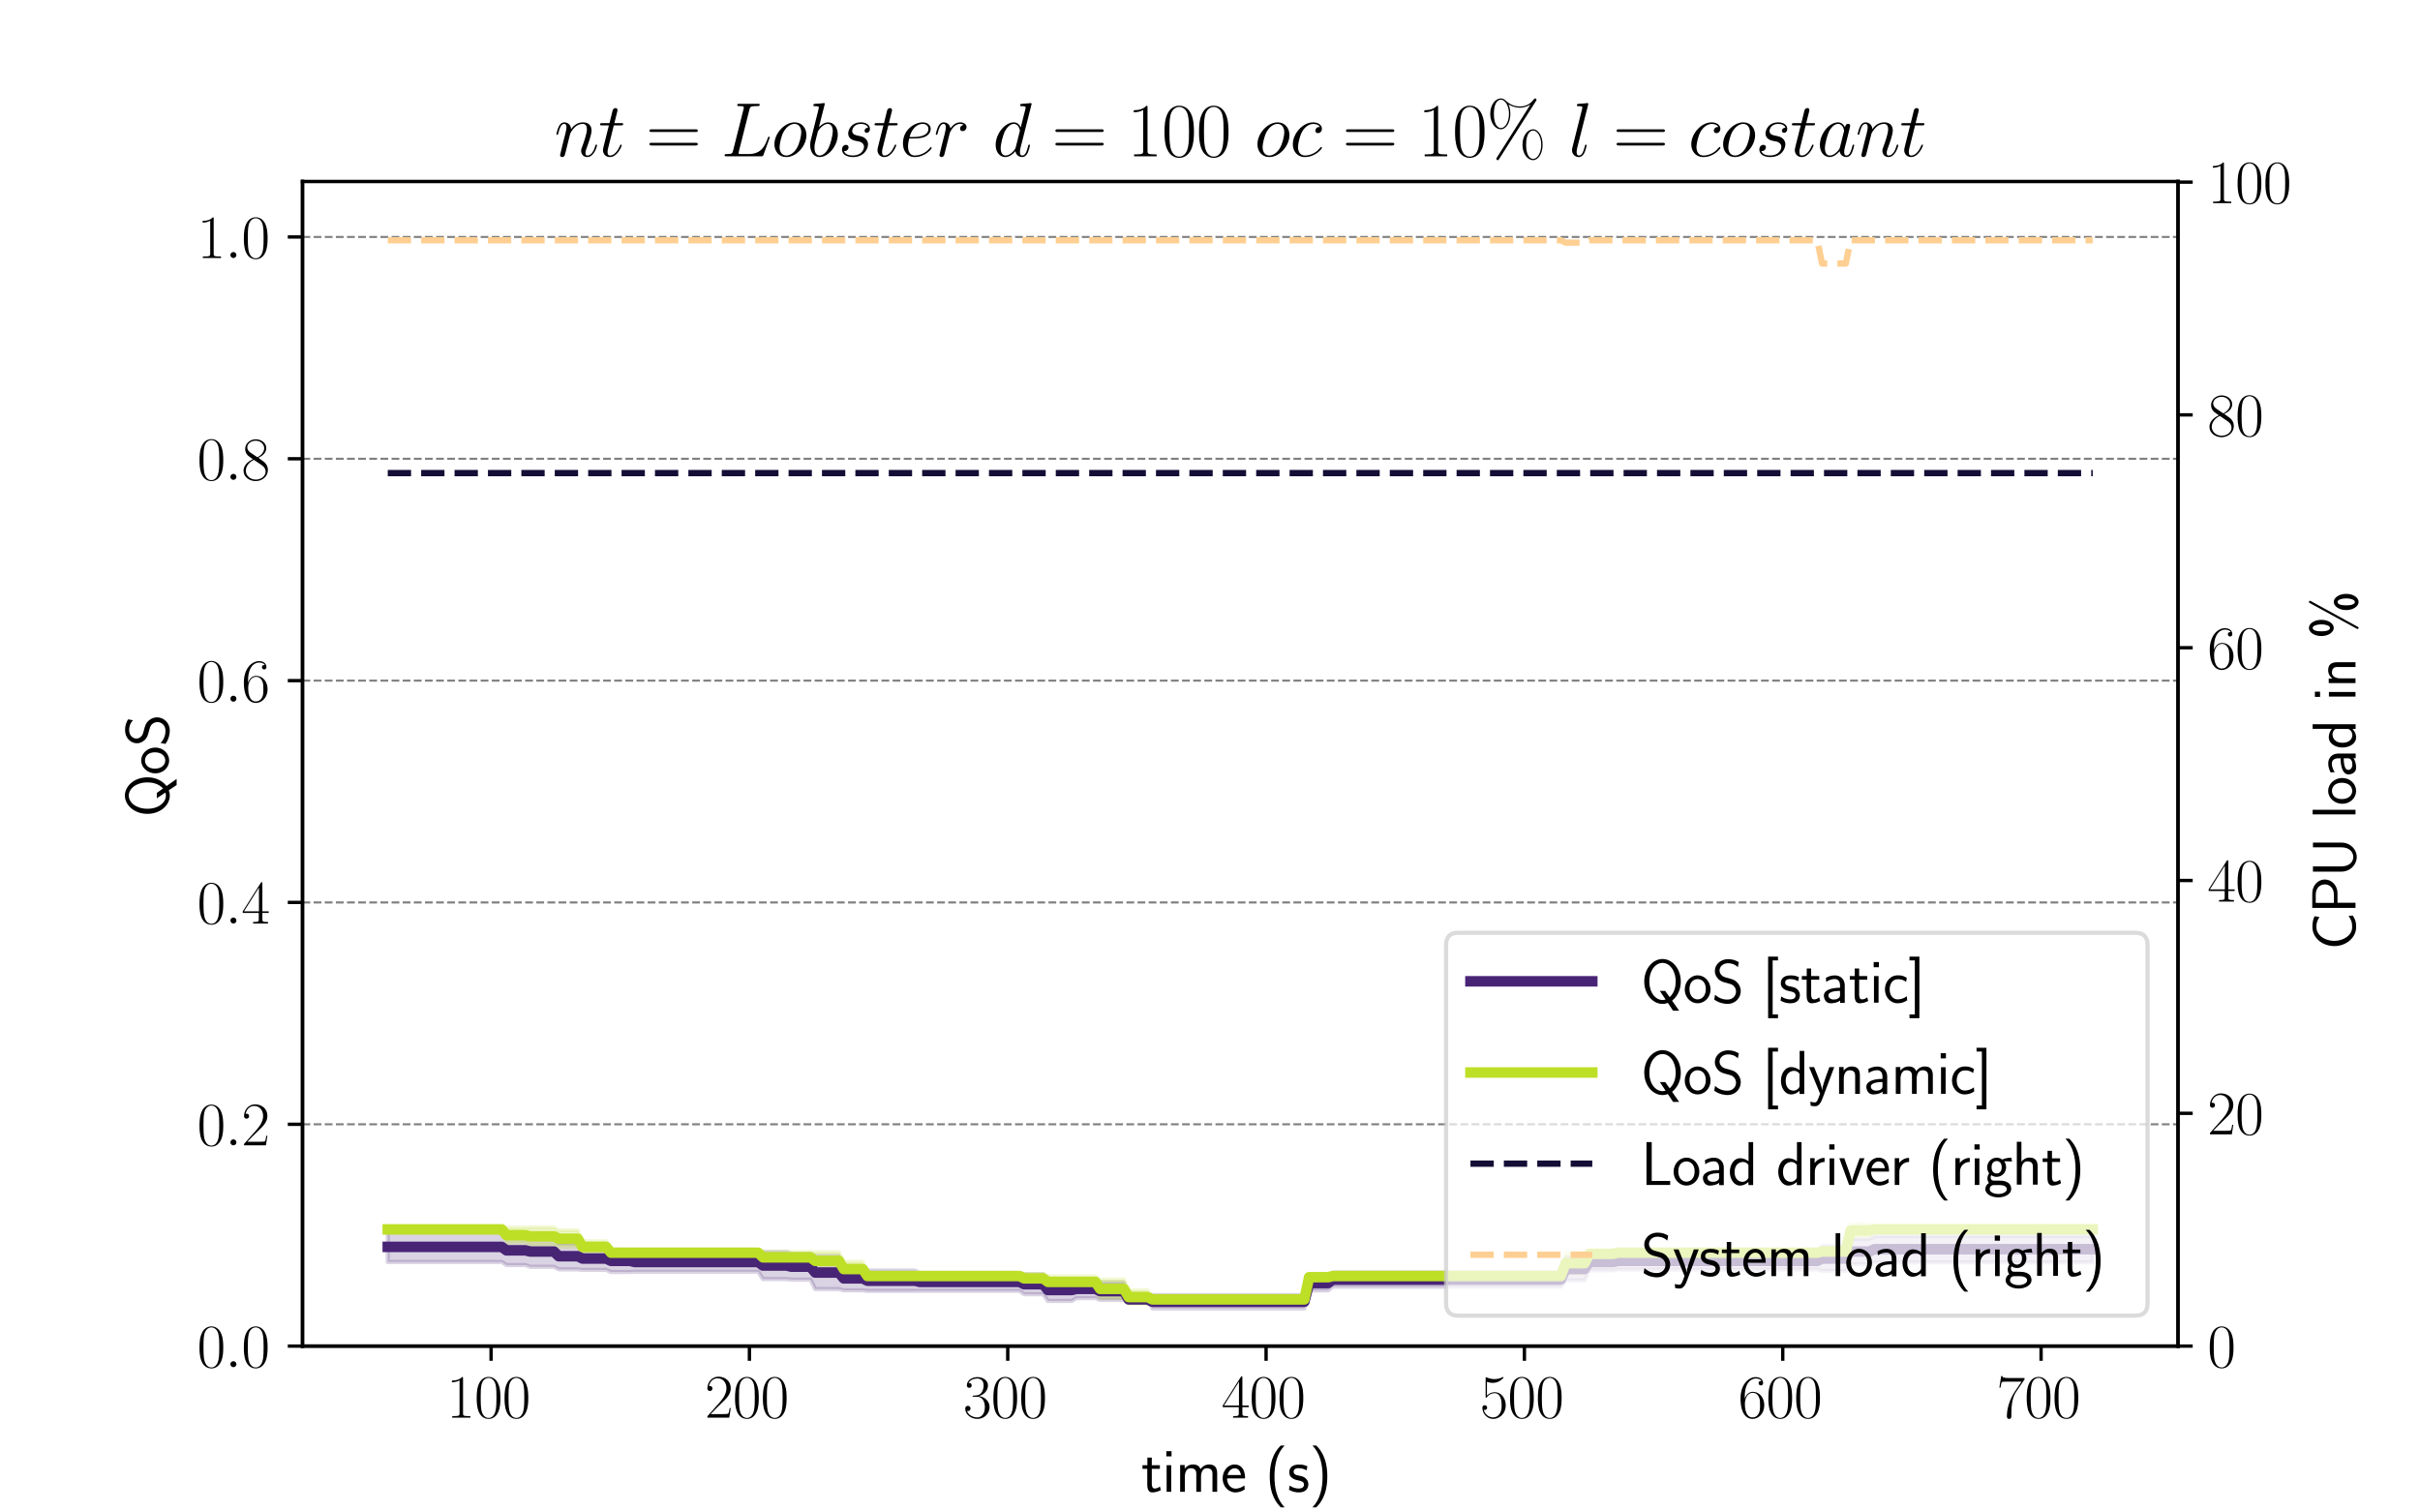 <?xml version="1.0" encoding="utf-8" standalone="no"?>
<!DOCTYPE svg PUBLIC "-//W3C//DTD SVG 1.1//EN"
  "http://www.w3.org/Graphics/SVG/1.1/DTD/svg11.dtd">
<svg xmlns:xlink="http://www.w3.org/1999/xlink" width="576pt" height="360pt" viewBox="0 0 576 360" xmlns="http://www.w3.org/2000/svg" version="1.1">
 <defs>
  <style type="text/css">*{stroke-linejoin: round; stroke-linecap: butt}</style>
 </defs>
 <g id="figure_1">
  <g id="patch_1">
   <path d="M 0 360 
L 576 360 
L 576 0 
L 0 0 
z
" style="fill: #ffffff"/>
  </g>
  <g id="axes_1">
   <g id="patch_2">
    <path d="M 72 320.4 
L 518.4 320.4 
L 518.4 43.2 
L 72 43.2 
z
" style="fill: #ffffff"/>
   </g>
   <g id="PolyCollection_1">
    <defs>
     <path id="meea9b45526" d="M 92.291 -59.63 
L 92.291 -66.812 
L 93.421 -66.812 
L 94.552 -66.812 
L 95.682 -66.812 
L 96.813 -66.812 
L 97.943 -66.812 
L 99.073 -66.812 
L 100.204 -66.812 
L 101.334 -66.812 
L 102.465 -66.812 
L 103.595 -66.812 
L 104.725 -66.812 
L 105.856 -66.812 
L 106.986 -66.812 
L 108.117 -66.812 
L 109.247 -66.812 
L 110.378 -66.812 
L 111.508 -66.812 
L 112.638 -66.812 
L 113.769 -66.812 
L 114.899 -66.812 
L 116.03 -66.812 
L 117.16 -66.812 
L 118.29 -66.812 
L 119.421 -66.812 
L 120.551 -65.89 
L 121.682 -65.89 
L 122.812 -65.89 
L 123.942 -65.89 
L 125.073 -65.89 
L 126.203 -65.739 
L 127.334 -65.739 
L 128.464 -65.739 
L 129.595 -65.739 
L 130.725 -65.739 
L 131.855 -65.739 
L 132.986 -64.133 
L 134.116 -64.133 
L 135.247 -64.133 
L 136.377 -64.133 
L 137.507 -64.133 
L 138.638 -63.147 
L 139.768 -63.147 
L 140.899 -63.147 
L 142.029 -63.147 
L 143.159 -63.147 
L 144.29 -63.147 
L 145.42 -62.54 
L 146.551 -62.54 
L 147.681 -62.54 
L 148.812 -62.54 
L 149.942 -62.54 
L 151.072 -61.91 
L 152.203 -61.91 
L 153.333 -61.91 
L 154.464 -61.91 
L 155.594 -61.91 
L 156.724 -61.91 
L 157.855 -61.91 
L 158.985 -61.91 
L 160.116 -61.91 
L 161.246 -61.91 
L 162.376 -61.91 
L 163.507 -61.91 
L 164.637 -61.91 
L 165.768 -61.91 
L 166.898 -61.91 
L 168.029 -61.91 
L 169.159 -61.91 
L 170.289 -61.91 
L 171.42 -61.91 
L 172.55 -61.91 
L 173.681 -61.91 
L 174.811 -61.91 
L 175.941 -61.91 
L 177.072 -61.91 
L 178.202 -61.91 
L 179.333 -61.91 
L 180.463 -61.91 
L 181.594 -61.997 
L 182.724 -61.997 
L 183.854 -61.997 
L 184.985 -61.997 
L 186.115 -61.997 
L 187.246 -61.997 
L 188.376 -61.576 
L 189.506 -61.576 
L 190.637 -61.576 
L 191.767 -61.576 
L 192.898 -61.576 
L 194.028 -61.032 
L 195.158 -61.032 
L 196.289 -61.032 
L 197.419 -61.032 
L 198.55 -61.032 
L 199.68 -61.032 
L 200.811 -58.561 
L 201.941 -58.561 
L 203.071 -58.561 
L 204.202 -58.561 
L 205.332 -58.561 
L 206.463 -57.582 
L 207.593 -57.582 
L 208.723 -57.582 
L 209.854 -57.582 
L 210.984 -57.582 
L 212.115 -57.582 
L 213.245 -57.582 
L 214.375 -57.582 
L 215.506 -57.582 
L 216.636 -57.582 
L 217.767 -57.582 
L 218.897 -57.013 
L 220.028 -57.013 
L 221.158 -57.013 
L 222.288 -57.013 
L 223.419 -57.013 
L 224.549 -57.013 
L 225.68 -57.013 
L 226.81 -57.013 
L 227.94 -57.013 
L 229.071 -57.013 
L 230.201 -57.013 
L 231.332 -57.013 
L 232.462 -57.013 
L 233.593 -57.013 
L 234.723 -57.013 
L 235.853 -57.013 
L 236.984 -57.013 
L 238.114 -57.013 
L 239.245 -57.013 
L 240.375 -57.013 
L 241.505 -57.013 
L 242.636 -57.013 
L 243.766 -56.704 
L 244.897 -56.704 
L 246.027 -56.704 
L 247.157 -56.704 
L 248.288 -56.704 
L 249.418 -55.526 
L 250.549 -55.526 
L 251.679 -55.526 
L 252.81 -55.526 
L 253.94 -55.526 
L 255.07 -55.526 
L 256.201 -55.41 
L 257.331 -55.41 
L 258.462 -55.41 
L 259.592 -55.41 
L 260.722 -55.41 
L 261.853 -54.723 
L 262.983 -54.723 
L 264.114 -54.723 
L 265.244 -54.723 
L 266.374 -54.723 
L 267.505 -54.723 
L 268.635 -50.716 
L 269.766 -50.716 
L 270.896 -50.716 
L 272.027 -50.716 
L 273.157 -50.716 
L 274.287 -51.744 
L 275.418 -51.744 
L 276.548 -51.744 
L 277.679 -51.744 
L 278.809 -51.744 
L 279.939 -51.744 
L 281.07 -51.744 
L 282.2 -51.744 
L 283.331 -51.744 
L 284.461 -51.744 
L 285.591 -51.744 
L 286.722 -51.744 
L 287.852 -51.744 
L 288.983 -51.744 
L 290.113 -51.744 
L 291.244 -51.744 
L 292.374 -51.744 
L 293.504 -51.744 
L 294.635 -51.744 
L 295.765 -51.744 
L 296.896 -51.744 
L 298.026 -51.744 
L 299.156 -51.744 
L 300.287 -51.744 
L 301.417 -51.744 
L 302.548 -51.744 
L 303.678 -51.744 
L 304.809 -51.744 
L 305.939 -51.744 
L 307.069 -51.744 
L 308.2 -51.744 
L 309.33 -51.744 
L 310.461 -51.744 
L 311.591 -56.358 
L 312.721 -56.358 
L 313.852 -56.358 
L 314.982 -56.358 
L 316.113 -56.358 
L 317.243 -57.13 
L 318.373 -57.13 
L 319.504 -57.13 
L 320.634 -57.13 
L 321.765 -57.13 
L 322.895 -57.13 
L 324.026 -57.13 
L 325.156 -57.13 
L 326.286 -57.13 
L 327.417 -57.13 
L 328.547 -57.13 
L 329.678 -57.13 
L 330.808 -57.13 
L 331.938 -57.13 
L 333.069 -57.13 
L 334.199 -57.13 
L 335.33 -57.13 
L 336.46 -57.13 
L 337.59 -57.13 
L 338.721 -57.13 
L 339.851 -57.13 
L 340.982 -57.13 
L 342.112 -57.13 
L 343.243 -57.13 
L 344.373 -57.13 
L 345.503 -57.13 
L 346.634 -57.13 
L 347.764 -57.13 
L 348.895 -57.13 
L 350.025 -57.13 
L 351.155 -57.13 
L 352.286 -57.13 
L 353.416 -57.13 
L 354.547 -57.13 
L 355.677 -57.13 
L 356.807 -57.13 
L 357.938 -57.13 
L 359.068 -57.13 
L 360.199 -57.13 
L 361.329 -57.13 
L 362.46 -57.13 
L 363.59 -57.13 
L 364.72 -57.13 
L 365.851 -57.13 
L 366.981 -57.13 
L 368.112 -57.13 
L 369.242 -57.13 
L 370.372 -57.13 
L 371.503 -57.13 
L 372.633 -60.633 
L 373.764 -60.633 
L 374.894 -60.633 
L 376.025 -60.633 
L 377.155 -60.633 
L 378.285 -61.584 
L 379.416 -61.584 
L 380.546 -61.584 
L 381.677 -61.584 
L 382.807 -61.584 
L 383.937 -61.584 
L 385.068 -61.948 
L 386.198 -61.948 
L 387.329 -61.948 
L 388.459 -61.948 
L 389.589 -61.948 
L 390.72 -61.948 
L 391.85 -61.948 
L 392.981 -61.948 
L 394.111 -61.948 
L 395.242 -61.948 
L 396.372 -61.948 
L 397.502 -61.948 
L 398.633 -61.948 
L 399.763 -61.948 
L 400.894 -61.948 
L 402.024 -61.948 
L 403.154 -61.948 
L 404.285 -61.948 
L 405.415 -61.948 
L 406.546 -61.948 
L 407.676 -61.948 
L 408.806 -61.948 
L 409.937 -61.948 
L 411.067 -61.948 
L 412.198 -61.948 
L 413.328 -61.948 
L 414.459 -61.948 
L 415.589 -61.948 
L 416.719 -61.948 
L 417.85 -61.948 
L 418.98 -61.948 
L 420.111 -61.948 
L 421.241 -61.948 
L 422.371 -61.948 
L 423.502 -61.948 
L 424.632 -61.948 
L 425.763 -61.948 
L 426.893 -61.948 
L 428.024 -61.948 
L 429.154 -61.948 
L 430.284 -61.948 
L 431.415 -61.948 
L 432.545 -61.948 
L 433.676 -63.394 
L 434.806 -63.394 
L 435.936 -63.394 
L 437.067 -63.394 
L 438.197 -63.394 
L 439.328 -63.394 
L 440.458 -65.108 
L 441.588 -65.108 
L 442.719 -65.108 
L 443.849 -65.108 
L 444.98 -65.108 
L 446.11 -65.8 
L 447.241 -65.8 
L 448.371 -65.8 
L 449.501 -65.8 
L 450.632 -65.8 
L 451.762 -65.8 
L 452.893 -65.8 
L 454.023 -65.8 
L 455.153 -65.8 
L 456.284 -65.8 
L 457.414 -65.8 
L 458.545 -65.8 
L 459.675 -65.8 
L 460.805 -65.8 
L 461.936 -65.8 
L 463.066 -65.8 
L 464.197 -65.8 
L 465.327 -65.8 
L 466.458 -65.8 
L 467.588 -65.8 
L 468.718 -65.8 
L 469.849 -65.8 
L 470.979 -65.8 
L 472.11 -65.8 
L 473.24 -65.8 
L 474.37 -65.8 
L 475.501 -65.8 
L 476.631 -65.8 
L 477.762 -65.8 
L 478.892 -65.8 
L 480.022 -65.8 
L 481.153 -65.8 
L 482.283 -65.8 
L 483.414 -65.8 
L 484.544 -65.8 
L 485.675 -65.8 
L 486.805 -65.8 
L 487.935 -65.8 
L 489.066 -65.8 
L 490.196 -65.8 
L 491.327 -65.8 
L 492.457 -65.8 
L 493.587 -65.8 
L 494.718 -65.8 
L 495.848 -65.8 
L 496.979 -65.8 
L 498.109 -65.8 
L 498.109 -59.53 
L 498.109 -59.53 
L 496.979 -59.53 
L 495.848 -59.53 
L 494.718 -59.53 
L 493.587 -59.53 
L 492.457 -59.53 
L 491.327 -59.53 
L 490.196 -59.53 
L 489.066 -59.53 
L 487.935 -59.53 
L 486.805 -59.53 
L 485.675 -59.53 
L 484.544 -59.53 
L 483.414 -59.53 
L 482.283 -59.53 
L 481.153 -59.53 
L 480.022 -59.53 
L 478.892 -59.53 
L 477.762 -59.53 
L 476.631 -59.53 
L 475.501 -59.53 
L 474.37 -59.53 
L 473.24 -59.53 
L 472.11 -59.53 
L 470.979 -59.53 
L 469.849 -59.53 
L 468.718 -59.53 
L 467.588 -59.53 
L 466.458 -59.53 
L 465.327 -59.53 
L 464.197 -59.53 
L 463.066 -59.53 
L 461.936 -59.53 
L 460.805 -59.53 
L 459.675 -59.53 
L 458.545 -59.53 
L 457.414 -59.53 
L 456.284 -59.53 
L 455.153 -59.53 
L 454.023 -59.53 
L 452.893 -59.53 
L 451.762 -59.53 
L 450.632 -59.53 
L 449.501 -59.53 
L 448.371 -59.53 
L 447.241 -59.53 
L 446.11 -59.53 
L 444.98 -59.111 
L 443.849 -59.111 
L 442.719 -59.111 
L 441.588 -59.111 
L 440.458 -59.111 
L 439.328 -57.49 
L 438.197 -57.49 
L 437.067 -57.49 
L 435.936 -57.49 
L 434.806 -57.49 
L 433.676 -57.49 
L 432.545 -57.824 
L 431.415 -57.824 
L 430.284 -57.824 
L 429.154 -57.824 
L 428.024 -57.824 
L 426.893 -57.824 
L 425.763 -57.824 
L 424.632 -57.824 
L 423.502 -57.824 
L 422.371 -57.824 
L 421.241 -57.824 
L 420.111 -57.824 
L 418.98 -57.824 
L 417.85 -57.824 
L 416.719 -57.824 
L 415.589 -57.824 
L 414.459 -57.824 
L 413.328 -57.824 
L 412.198 -57.824 
L 411.067 -57.824 
L 409.937 -57.824 
L 408.806 -57.824 
L 407.676 -57.824 
L 406.546 -57.824 
L 405.415 -57.824 
L 404.285 -57.824 
L 403.154 -57.824 
L 402.024 -57.824 
L 400.894 -57.824 
L 399.763 -57.824 
L 398.633 -57.824 
L 397.502 -57.824 
L 396.372 -57.824 
L 395.242 -57.824 
L 394.111 -57.824 
L 392.981 -57.824 
L 391.85 -57.824 
L 390.72 -57.824 
L 389.589 -57.824 
L 388.459 -57.824 
L 387.329 -57.824 
L 386.198 -57.824 
L 385.068 -57.824 
L 383.937 -57.633 
L 382.807 -57.633 
L 381.677 -57.633 
L 380.546 -57.633 
L 379.416 -57.633 
L 378.285 -57.633 
L 377.155 -55.249 
L 376.025 -55.249 
L 374.894 -55.249 
L 373.764 -55.249 
L 372.633 -55.249 
L 371.503 -53.75 
L 370.372 -53.75 
L 369.242 -53.75 
L 368.112 -53.75 
L 366.981 -53.75 
L 365.851 -53.75 
L 364.72 -53.75 
L 363.59 -53.75 
L 362.46 -53.75 
L 361.329 -53.75 
L 360.199 -53.75 
L 359.068 -53.75 
L 357.938 -53.75 
L 356.807 -53.75 
L 355.677 -53.75 
L 354.547 -53.75 
L 353.416 -53.75 
L 352.286 -53.75 
L 351.155 -53.75 
L 350.025 -53.75 
L 348.895 -53.75 
L 347.764 -53.75 
L 346.634 -53.75 
L 345.503 -53.75 
L 344.373 -53.75 
L 343.243 -53.75 
L 342.112 -53.75 
L 340.982 -53.75 
L 339.851 -53.75 
L 338.721 -53.75 
L 337.59 -53.75 
L 336.46 -53.75 
L 335.33 -53.75 
L 334.199 -53.75 
L 333.069 -53.75 
L 331.938 -53.75 
L 330.808 -53.75 
L 329.678 -53.75 
L 328.547 -53.75 
L 327.417 -53.75 
L 326.286 -53.75 
L 325.156 -53.75 
L 324.026 -53.75 
L 322.895 -53.75 
L 321.765 -53.75 
L 320.634 -53.75 
L 319.504 -53.75 
L 318.373 -53.75 
L 317.243 -53.75 
L 316.113 -52.855 
L 314.982 -52.855 
L 313.852 -52.855 
L 312.721 -52.855 
L 311.591 -52.855 
L 310.461 -48.576 
L 309.33 -48.576 
L 308.2 -48.576 
L 307.069 -48.576 
L 305.939 -48.576 
L 304.809 -48.576 
L 303.678 -48.576 
L 302.548 -48.576 
L 301.417 -48.576 
L 300.287 -48.576 
L 299.156 -48.576 
L 298.026 -48.576 
L 296.896 -48.576 
L 295.765 -48.576 
L 294.635 -48.576 
L 293.504 -48.576 
L 292.374 -48.576 
L 291.244 -48.576 
L 290.113 -48.576 
L 288.983 -48.576 
L 287.852 -48.576 
L 286.722 -48.576 
L 285.591 -48.576 
L 284.461 -48.576 
L 283.331 -48.576 
L 282.2 -48.576 
L 281.07 -48.576 
L 279.939 -48.576 
L 278.809 -48.576 
L 277.679 -48.576 
L 276.548 -48.576 
L 275.418 -48.576 
L 274.287 -48.576 
L 273.157 -50.716 
L 272.027 -50.716 
L 270.896 -50.716 
L 269.766 -50.716 
L 268.635 -50.716 
L 267.505 -50.599 
L 266.374 -50.599 
L 265.244 -50.599 
L 264.114 -50.599 
L 262.983 -50.599 
L 261.853 -50.599 
L 260.722 -51.024 
L 259.592 -51.024 
L 258.462 -51.024 
L 257.331 -51.024 
L 256.201 -51.024 
L 255.07 -50.352 
L 253.94 -50.352 
L 252.81 -50.352 
L 251.679 -50.352 
L 250.549 -50.352 
L 249.418 -50.352 
L 248.288 -51.952 
L 247.157 -51.952 
L 246.027 -51.952 
L 244.897 -51.952 
L 243.766 -51.952 
L 242.636 -52.756 
L 241.505 -52.756 
L 240.375 -52.756 
L 239.245 -52.756 
L 238.114 -52.756 
L 236.984 -52.756 
L 235.853 -52.756 
L 234.723 -52.756 
L 233.593 -52.756 
L 232.462 -52.756 
L 231.332 -52.756 
L 230.201 -52.756 
L 229.071 -52.756 
L 227.94 -52.756 
L 226.81 -52.756 
L 225.68 -52.756 
L 224.549 -52.756 
L 223.419 -52.756 
L 222.288 -52.756 
L 221.158 -52.756 
L 220.028 -52.756 
L 218.897 -52.756 
L 217.767 -52.743 
L 216.636 -52.743 
L 215.506 -52.743 
L 214.375 -52.743 
L 213.245 -52.743 
L 212.115 -52.743 
L 210.984 -52.743 
L 209.854 -52.743 
L 208.723 -52.743 
L 207.593 -52.743 
L 206.463 -52.743 
L 205.332 -52.875 
L 204.202 -52.875 
L 203.071 -52.875 
L 201.941 -52.875 
L 200.811 -52.875 
L 199.68 -53.183 
L 198.55 -53.183 
L 197.419 -53.183 
L 196.289 -53.183 
L 195.158 -53.183 
L 194.028 -53.183 
L 192.898 -55.418 
L 191.767 -55.418 
L 190.637 -55.418 
L 189.506 -55.418 
L 188.376 -55.418 
L 187.246 -55.552 
L 186.115 -55.552 
L 184.985 -55.552 
L 183.854 -55.552 
L 182.724 -55.552 
L 181.594 -55.552 
L 180.463 -57.307 
L 179.333 -57.307 
L 178.202 -57.307 
L 177.072 -57.307 
L 175.941 -57.307 
L 174.811 -57.307 
L 173.681 -57.307 
L 172.55 -57.307 
L 171.42 -57.307 
L 170.289 -57.307 
L 169.159 -57.307 
L 168.029 -57.307 
L 166.898 -57.307 
L 165.768 -57.307 
L 164.637 -57.307 
L 163.507 -57.307 
L 162.376 -57.307 
L 161.246 -57.307 
L 160.116 -57.307 
L 158.985 -57.307 
L 157.855 -57.307 
L 156.724 -57.307 
L 155.594 -57.307 
L 154.464 -57.307 
L 153.333 -57.307 
L 152.203 -57.307 
L 151.072 -57.307 
L 149.942 -57.233 
L 148.812 -57.233 
L 147.681 -57.233 
L 146.551 -57.233 
L 145.42 -57.233 
L 144.29 -57.737 
L 143.159 -57.737 
L 142.029 -57.737 
L 140.899 -57.737 
L 139.768 -57.737 
L 138.638 -57.737 
L 137.507 -57.863 
L 136.377 -57.863 
L 135.247 -57.863 
L 134.116 -57.863 
L 132.986 -57.863 
L 131.855 -58.48 
L 130.725 -58.48 
L 129.595 -58.48 
L 128.464 -58.48 
L 127.334 -58.48 
L 126.203 -58.48 
L 125.073 -58.885 
L 123.942 -58.885 
L 122.812 -58.885 
L 121.682 -58.885 
L 120.551 -58.885 
L 119.421 -59.63 
L 118.29 -59.63 
L 117.16 -59.63 
L 116.03 -59.63 
L 114.899 -59.63 
L 113.769 -59.63 
L 112.638 -59.63 
L 111.508 -59.63 
L 110.378 -59.63 
L 109.247 -59.63 
L 108.117 -59.63 
L 106.986 -59.63 
L 105.856 -59.63 
L 104.725 -59.63 
L 103.595 -59.63 
L 102.465 -59.63 
L 101.334 -59.63 
L 100.204 -59.63 
L 99.073 -59.63 
L 97.943 -59.63 
L 96.813 -59.63 
L 95.682 -59.63 
L 94.552 -59.63 
L 93.421 -59.63 
L 92.291 -59.63 
z
" style="stroke: #482475; stroke-opacity: 0.2"/>
    </defs>
    <g clip-path="url(#pf4f5f76787)">
     <use xlink:href="#meea9b45526" x="0" y="360" style="fill: #482475; fill-opacity: 0.2; stroke: #482475; stroke-opacity: 0.2"/>
    </g>
   </g>
   <g id="PolyCollection_2">
    <defs>
     <path id="mfec257b71a" d="M 92.291 -67.389 
L 92.291 -67.389 
L 93.421 -67.389 
L 94.552 -67.389 
L 95.682 -67.389 
L 96.813 -67.389 
L 97.943 -67.389 
L 99.073 -67.389 
L 100.204 -67.389 
L 101.334 -67.389 
L 102.465 -67.389 
L 103.595 -67.389 
L 104.725 -67.389 
L 105.856 -67.389 
L 106.986 -67.389 
L 108.117 -67.389 
L 109.247 -67.389 
L 110.378 -67.389 
L 111.508 -67.389 
L 112.638 -67.389 
L 113.769 -67.389 
L 114.899 -67.389 
L 116.03 -67.389 
L 117.16 -67.389 
L 118.29 -67.389 
L 119.421 -67.389 
L 120.551 -67.77 
L 121.682 -67.77 
L 122.812 -67.77 
L 123.942 -67.77 
L 125.073 -67.77 
L 126.203 -67.834 
L 127.334 -67.834 
L 128.464 -67.834 
L 129.595 -67.834 
L 130.725 -67.834 
L 131.855 -67.834 
L 132.986 -67.142 
L 134.116 -67.142 
L 135.247 -67.142 
L 136.377 -67.142 
L 137.507 -67.142 
L 138.638 -64.541 
L 139.768 -64.541 
L 140.899 -64.541 
L 142.029 -64.541 
L 143.159 -64.541 
L 144.29 -64.541 
L 145.42 -61.832 
L 146.551 -61.832 
L 147.681 -61.832 
L 148.812 -61.832 
L 149.942 -61.832 
L 151.072 -61.832 
L 152.203 -61.832 
L 153.333 -61.832 
L 154.464 -61.832 
L 155.594 -61.832 
L 156.724 -61.832 
L 157.855 -61.832 
L 158.985 -61.832 
L 160.116 -61.832 
L 161.246 -61.832 
L 162.376 -61.832 
L 163.507 -61.832 
L 164.637 -61.832 
L 165.768 -61.832 
L 166.898 -61.832 
L 168.029 -61.832 
L 169.159 -61.832 
L 170.289 -61.832 
L 171.42 -61.832 
L 172.55 -61.832 
L 173.681 -61.832 
L 174.811 -61.832 
L 175.941 -61.832 
L 177.072 -61.832 
L 178.202 -61.832 
L 179.333 -61.832 
L 180.463 -61.832 
L 181.594 -62.013 
L 182.724 -62.013 
L 183.854 -62.013 
L 184.985 -62.013 
L 186.115 -62.013 
L 187.246 -62.013 
L 188.376 -62.013 
L 189.506 -62.013 
L 190.637 -62.013 
L 191.767 -62.013 
L 192.898 -62.013 
L 194.028 -61.948 
L 195.158 -61.948 
L 196.289 -61.948 
L 197.419 -61.948 
L 198.55 -61.948 
L 199.68 -61.948 
L 200.811 -59.692 
L 201.941 -59.692 
L 203.071 -59.692 
L 204.202 -59.692 
L 205.332 -59.692 
L 206.463 -56.274 
L 207.593 -56.274 
L 208.723 -56.274 
L 209.854 -56.274 
L 210.984 -56.274 
L 212.115 -56.274 
L 213.245 -56.274 
L 214.375 -56.274 
L 215.506 -56.274 
L 216.636 -56.274 
L 217.767 -56.274 
L 218.897 -56.274 
L 220.028 -56.274 
L 221.158 -56.274 
L 222.288 -56.274 
L 223.419 -56.274 
L 224.549 -56.274 
L 225.68 -56.274 
L 226.81 -56.274 
L 227.94 -56.274 
L 229.071 -56.274 
L 230.201 -56.274 
L 231.332 -56.274 
L 232.462 -56.274 
L 233.593 -56.274 
L 234.723 -56.274 
L 235.853 -56.274 
L 236.984 -56.274 
L 238.114 -56.274 
L 239.245 -56.274 
L 240.375 -56.274 
L 241.505 -56.274 
L 242.636 -56.274 
L 243.766 -56.774 
L 244.897 -56.774 
L 246.027 -56.774 
L 247.157 -56.774 
L 248.288 -56.774 
L 249.418 -56.204 
L 250.549 -56.204 
L 251.679 -56.204 
L 252.81 -56.204 
L 253.94 -56.204 
L 255.07 -56.204 
L 256.201 -56.204 
L 257.331 -56.204 
L 258.462 -56.204 
L 259.592 -56.204 
L 260.722 -56.204 
L 261.853 -55.41 
L 262.983 -55.41 
L 264.114 -55.41 
L 265.244 -55.41 
L 266.374 -55.41 
L 267.505 -55.41 
L 268.635 -52.856 
L 269.766 -52.856 
L 270.896 -52.856 
L 272.027 -52.856 
L 273.157 -52.856 
L 274.287 -50.716 
L 275.418 -50.716 
L 276.548 -50.716 
L 277.679 -50.716 
L 278.809 -50.716 
L 279.939 -50.716 
L 281.07 -50.716 
L 282.2 -50.716 
L 283.331 -50.716 
L 284.461 -50.716 
L 285.591 -50.716 
L 286.722 -50.716 
L 287.852 -50.716 
L 288.983 -50.716 
L 290.113 -50.716 
L 291.244 -50.716 
L 292.374 -50.716 
L 293.504 -50.716 
L 294.635 -50.716 
L 295.765 -50.716 
L 296.896 -50.716 
L 298.026 -50.716 
L 299.156 -50.716 
L 300.287 -50.716 
L 301.417 -50.716 
L 302.548 -50.716 
L 303.678 -50.716 
L 304.809 -50.716 
L 305.939 -50.716 
L 307.069 -50.716 
L 308.2 -50.716 
L 309.33 -50.716 
L 310.461 -50.716 
L 311.591 -56.788 
L 312.721 -56.788 
L 313.852 -56.788 
L 314.982 -56.788 
L 316.113 -56.788 
L 317.243 -56.274 
L 318.373 -56.274 
L 319.504 -56.274 
L 320.634 -56.274 
L 321.765 -56.274 
L 322.895 -56.274 
L 324.026 -56.274 
L 325.156 -56.274 
L 326.286 -56.274 
L 327.417 -56.274 
L 328.547 -56.274 
L 329.678 -56.274 
L 330.808 -56.274 
L 331.938 -56.274 
L 333.069 -56.274 
L 334.199 -56.274 
L 335.33 -56.274 
L 336.46 -56.274 
L 337.59 -56.274 
L 338.721 -56.274 
L 339.851 -56.274 
L 340.982 -56.274 
L 342.112 -56.274 
L 343.243 -56.274 
L 344.373 -56.274 
L 345.503 -56.274 
L 346.634 -56.274 
L 347.764 -56.274 
L 348.895 -56.274 
L 350.025 -56.274 
L 351.155 -56.274 
L 352.286 -56.274 
L 353.416 -56.274 
L 354.547 -56.274 
L 355.677 -56.274 
L 356.807 -56.274 
L 357.938 -56.274 
L 359.068 -56.274 
L 360.199 -56.274 
L 361.329 -56.274 
L 362.46 -56.274 
L 363.59 -56.274 
L 364.72 -56.274 
L 365.851 -56.274 
L 366.981 -56.274 
L 368.112 -56.274 
L 369.242 -56.274 
L 370.372 -56.274 
L 371.503 -56.274 
L 372.633 -61.821 
L 373.764 -61.821 
L 374.894 -61.821 
L 376.025 -61.821 
L 377.155 -61.821 
L 378.285 -62.346 
L 379.416 -62.346 
L 380.546 -62.346 
L 381.677 -62.346 
L 382.807 -62.346 
L 383.937 -62.346 
L 385.068 -61.832 
L 386.198 -61.832 
L 387.329 -61.832 
L 388.459 -61.832 
L 389.589 -61.832 
L 390.72 -61.832 
L 391.85 -61.832 
L 392.981 -61.832 
L 394.111 -61.832 
L 395.242 -61.832 
L 396.372 -61.832 
L 397.502 -61.832 
L 398.633 -61.832 
L 399.763 -61.832 
L 400.894 -61.832 
L 402.024 -61.832 
L 403.154 -61.832 
L 404.285 -61.832 
L 405.415 -61.832 
L 406.546 -61.832 
L 407.676 -61.832 
L 408.806 -61.832 
L 409.937 -61.832 
L 411.067 -61.832 
L 412.198 -61.832 
L 413.328 -61.832 
L 414.459 -61.832 
L 415.589 -61.832 
L 416.719 -61.832 
L 417.85 -61.832 
L 418.98 -61.832 
L 420.111 -61.832 
L 421.241 -61.832 
L 422.371 -61.832 
L 423.502 -61.832 
L 424.632 -61.832 
L 425.763 -61.832 
L 426.893 -61.832 
L 428.024 -61.832 
L 429.154 -61.832 
L 430.284 -61.832 
L 431.415 -61.832 
L 432.545 -61.832 
L 433.676 -62.902 
L 434.806 -62.902 
L 435.936 -62.902 
L 437.067 -62.902 
L 438.197 -62.902 
L 439.328 -62.902 
L 440.458 -68.533 
L 441.588 -68.533 
L 442.719 -68.533 
L 443.849 -68.533 
L 444.98 -68.533 
L 446.11 -67.389 
L 447.241 -67.389 
L 448.371 -67.389 
L 449.501 -67.389 
L 450.632 -67.389 
L 451.762 -67.389 
L 452.893 -67.389 
L 454.023 -67.389 
L 455.153 -67.389 
L 456.284 -67.389 
L 457.414 -67.389 
L 458.545 -67.389 
L 459.675 -67.389 
L 460.805 -67.389 
L 461.936 -67.389 
L 463.066 -67.389 
L 464.197 -67.389 
L 465.327 -67.389 
L 466.458 -67.389 
L 467.588 -67.389 
L 468.718 -67.389 
L 469.849 -67.389 
L 470.979 -67.389 
L 472.11 -67.389 
L 473.24 -67.389 
L 474.37 -67.389 
L 475.501 -67.389 
L 476.631 -67.389 
L 477.762 -67.389 
L 478.892 -67.389 
L 480.022 -67.389 
L 481.153 -67.389 
L 482.283 -67.389 
L 483.414 -67.389 
L 484.544 -67.389 
L 485.675 -67.389 
L 486.805 -67.389 
L 487.935 -67.389 
L 489.066 -67.389 
L 490.196 -67.389 
L 491.327 -67.389 
L 492.457 -67.389 
L 493.587 -67.389 
L 494.718 -67.389 
L 495.848 -67.389 
L 496.979 -67.389 
L 498.109 -67.389 
L 498.109 -67.389 
L 498.109 -67.389 
L 496.979 -67.389 
L 495.848 -67.389 
L 494.718 -67.389 
L 493.587 -67.389 
L 492.457 -67.389 
L 491.327 -67.389 
L 490.196 -67.389 
L 489.066 -67.389 
L 487.935 -67.389 
L 486.805 -67.389 
L 485.675 -67.389 
L 484.544 -67.389 
L 483.414 -67.389 
L 482.283 -67.389 
L 481.153 -67.389 
L 480.022 -67.389 
L 478.892 -67.389 
L 477.762 -67.389 
L 476.631 -67.389 
L 475.501 -67.389 
L 474.37 -67.389 
L 473.24 -67.389 
L 472.11 -67.389 
L 470.979 -67.389 
L 469.849 -67.389 
L 468.718 -67.389 
L 467.588 -67.389 
L 466.458 -67.389 
L 465.327 -67.389 
L 464.197 -67.389 
L 463.066 -67.389 
L 461.936 -67.389 
L 460.805 -67.389 
L 459.675 -67.389 
L 458.545 -67.389 
L 457.414 -67.389 
L 456.284 -67.389 
L 455.153 -67.389 
L 454.023 -67.389 
L 452.893 -67.389 
L 451.762 -67.389 
L 450.632 -67.389 
L 449.501 -67.389 
L 448.371 -67.389 
L 447.241 -67.389 
L 446.11 -67.389 
L 444.98 -65.689 
L 443.849 -65.689 
L 442.719 -65.689 
L 441.588 -65.689 
L 440.458 -65.689 
L 439.328 -61.318 
L 438.197 -61.318 
L 437.067 -61.318 
L 435.936 -61.318 
L 434.806 -61.318 
L 433.676 -61.318 
L 432.545 -61.832 
L 431.415 -61.832 
L 430.284 -61.832 
L 429.154 -61.832 
L 428.024 -61.832 
L 426.893 -61.832 
L 425.763 -61.832 
L 424.632 -61.832 
L 423.502 -61.832 
L 422.371 -61.832 
L 421.241 -61.832 
L 420.111 -61.832 
L 418.98 -61.832 
L 417.85 -61.832 
L 416.719 -61.832 
L 415.589 -61.832 
L 414.459 -61.832 
L 413.328 -61.832 
L 412.198 -61.832 
L 411.067 -61.832 
L 409.937 -61.832 
L 408.806 -61.832 
L 407.676 -61.832 
L 406.546 -61.832 
L 405.415 -61.832 
L 404.285 -61.832 
L 403.154 -61.832 
L 402.024 -61.832 
L 400.894 -61.832 
L 399.763 -61.832 
L 398.633 -61.832 
L 397.502 -61.832 
L 396.372 -61.832 
L 395.242 -61.832 
L 394.111 -61.832 
L 392.981 -61.832 
L 391.85 -61.832 
L 390.72 -61.832 
L 389.589 -61.832 
L 388.459 -61.832 
L 387.329 -61.832 
L 386.198 -61.832 
L 385.068 -61.832 
L 383.937 -60.762 
L 382.807 -60.762 
L 381.677 -60.762 
L 380.546 -60.762 
L 379.416 -60.762 
L 378.285 -60.762 
L 377.155 -56.84 
L 376.025 -56.84 
L 374.894 -56.84 
L 373.764 -56.84 
L 372.633 -56.84 
L 371.503 -56.274 
L 370.372 -56.274 
L 369.242 -56.274 
L 368.112 -56.274 
L 366.981 -56.274 
L 365.851 -56.274 
L 364.72 -56.274 
L 363.59 -56.274 
L 362.46 -56.274 
L 361.329 -56.274 
L 360.199 -56.274 
L 359.068 -56.274 
L 357.938 -56.274 
L 356.807 -56.274 
L 355.677 -56.274 
L 354.547 -56.274 
L 353.416 -56.274 
L 352.286 -56.274 
L 351.155 -56.274 
L 350.025 -56.274 
L 348.895 -56.274 
L 347.764 -56.274 
L 346.634 -56.274 
L 345.503 -56.274 
L 344.373 -56.274 
L 343.243 -56.274 
L 342.112 -56.274 
L 340.982 -56.274 
L 339.851 -56.274 
L 338.721 -56.274 
L 337.59 -56.274 
L 336.46 -56.274 
L 335.33 -56.274 
L 334.199 -56.274 
L 333.069 -56.274 
L 331.938 -56.274 
L 330.808 -56.274 
L 329.678 -56.274 
L 328.547 -56.274 
L 327.417 -56.274 
L 326.286 -56.274 
L 325.156 -56.274 
L 324.026 -56.274 
L 322.895 -56.274 
L 321.765 -56.274 
L 320.634 -56.274 
L 319.504 -56.274 
L 318.373 -56.274 
L 317.243 -56.274 
L 316.113 -55.204 
L 314.982 -55.204 
L 313.852 -55.204 
L 312.721 -55.204 
L 311.591 -55.204 
L 310.461 -50.716 
L 309.33 -50.716 
L 308.2 -50.716 
L 307.069 -50.716 
L 305.939 -50.716 
L 304.809 -50.716 
L 303.678 -50.716 
L 302.548 -50.716 
L 301.417 -50.716 
L 300.287 -50.716 
L 299.156 -50.716 
L 298.026 -50.716 
L 296.896 -50.716 
L 295.765 -50.716 
L 294.635 -50.716 
L 293.504 -50.716 
L 292.374 -50.716 
L 291.244 -50.716 
L 290.113 -50.716 
L 288.983 -50.716 
L 287.852 -50.716 
L 286.722 -50.716 
L 285.591 -50.716 
L 284.461 -50.716 
L 283.331 -50.716 
L 282.2 -50.716 
L 281.07 -50.716 
L 279.939 -50.716 
L 278.809 -50.716 
L 277.679 -50.716 
L 276.548 -50.716 
L 275.418 -50.716 
L 274.287 -50.716 
L 273.157 -49.688 
L 272.027 -49.688 
L 270.896 -49.688 
L 269.766 -49.688 
L 268.635 -49.688 
L 267.505 -51.024 
L 266.374 -51.024 
L 265.244 -51.024 
L 264.114 -51.024 
L 262.983 -51.024 
L 261.853 -51.024 
L 260.722 -53.564 
L 259.592 -53.564 
L 258.462 -53.564 
L 257.331 -53.564 
L 256.201 -53.564 
L 255.07 -53.564 
L 253.94 -53.564 
L 252.81 -53.564 
L 251.679 -53.564 
L 250.549 -53.564 
L 249.418 -53.564 
L 248.288 -54.662 
L 247.157 -54.662 
L 246.027 -54.662 
L 244.897 -54.662 
L 243.766 -54.662 
L 242.636 -56.274 
L 241.505 -56.274 
L 240.375 -56.274 
L 239.245 -56.274 
L 238.114 -56.274 
L 236.984 -56.274 
L 235.853 -56.274 
L 234.723 -56.274 
L 233.593 -56.274 
L 232.462 -56.274 
L 231.332 -56.274 
L 230.201 -56.274 
L 229.071 -56.274 
L 227.94 -56.274 
L 226.81 -56.274 
L 225.68 -56.274 
L 224.549 -56.274 
L 223.419 -56.274 
L 222.288 -56.274 
L 221.158 -56.274 
L 220.028 -56.274 
L 218.897 -56.274 
L 217.767 -56.274 
L 216.636 -56.274 
L 215.506 -56.274 
L 214.375 -56.274 
L 213.245 -56.274 
L 212.115 -56.274 
L 210.984 -56.274 
L 209.854 -56.274 
L 208.723 -56.274 
L 207.593 -56.274 
L 206.463 -56.274 
L 205.332 -56.19 
L 204.202 -56.19 
L 203.071 -56.19 
L 201.941 -56.19 
L 200.811 -56.19 
L 199.68 -57.824 
L 198.55 -57.824 
L 197.419 -57.824 
L 196.289 -57.824 
L 195.158 -57.824 
L 194.028 -57.824 
L 192.898 -59.427 
L 191.767 -59.427 
L 190.637 -59.427 
L 189.506 -59.427 
L 188.376 -59.427 
L 187.246 -59.427 
L 186.115 -59.427 
L 184.985 -59.427 
L 183.854 -59.427 
L 182.724 -59.427 
L 181.594 -59.427 
L 180.463 -61.832 
L 179.333 -61.832 
L 178.202 -61.832 
L 177.072 -61.832 
L 175.941 -61.832 
L 174.811 -61.832 
L 173.681 -61.832 
L 172.55 -61.832 
L 171.42 -61.832 
L 170.289 -61.832 
L 169.159 -61.832 
L 168.029 -61.832 
L 166.898 -61.832 
L 165.768 -61.832 
L 164.637 -61.832 
L 163.507 -61.832 
L 162.376 -61.832 
L 161.246 -61.832 
L 160.116 -61.832 
L 158.985 -61.832 
L 157.855 -61.832 
L 156.724 -61.832 
L 155.594 -61.832 
L 154.464 -61.832 
L 153.333 -61.832 
L 152.203 -61.832 
L 151.072 -61.832 
L 149.942 -61.832 
L 148.812 -61.832 
L 147.681 -61.832 
L 146.551 -61.832 
L 145.42 -61.832 
L 144.29 -61.901 
L 143.159 -61.901 
L 142.029 -61.901 
L 140.899 -61.901 
L 139.768 -61.901 
L 138.638 -61.901 
L 137.507 -63.19 
L 136.377 -63.19 
L 135.247 -63.19 
L 134.116 -63.19 
L 132.986 -63.19 
L 131.855 -63.61 
L 130.725 -63.61 
L 129.595 -63.61 
L 128.464 -63.61 
L 127.334 -63.61 
L 126.203 -63.61 
L 125.073 -64.229 
L 123.942 -64.229 
L 122.812 -64.229 
L 121.682 -64.229 
L 120.551 -64.229 
L 119.421 -67.389 
L 118.29 -67.389 
L 117.16 -67.389 
L 116.03 -67.389 
L 114.899 -67.389 
L 113.769 -67.389 
L 112.638 -67.389 
L 111.508 -67.389 
L 110.378 -67.389 
L 109.247 -67.389 
L 108.117 -67.389 
L 106.986 -67.389 
L 105.856 -67.389 
L 104.725 -67.389 
L 103.595 -67.389 
L 102.465 -67.389 
L 101.334 -67.389 
L 100.204 -67.389 
L 99.073 -67.389 
L 97.943 -67.389 
L 96.813 -67.389 
L 95.682 -67.389 
L 94.552 -67.389 
L 93.421 -67.389 
L 92.291 -67.389 
z
" style="stroke: #bddf26; stroke-opacity: 0.2"/>
    </defs>
    <g clip-path="url(#pf4f5f76787)">
     <use xlink:href="#mfec257b71a" x="0" y="360" style="fill: #bddf26; fill-opacity: 0.2; stroke: #bddf26; stroke-opacity: 0.2"/>
    </g>
   </g>
   <g id="matplotlib.axis_1">
    <g id="xtick_1">
     <g id="line2d_1">
      <defs>
       <path id="m8fb36ee14a" d="M 0 0 
L 0 3.5 
" style="stroke: #000000; stroke-width: 0.8"/>
      </defs>
      <g>
       <use xlink:href="#m8fb36ee14a" x="116.886" y="320.4" style="stroke: #000000; stroke-width: 0.8"/>
      </g>
     </g>
     <g id="text_1">
      <!-- $\mathdefault{100}$ -->
      <g transform="translate(106.277 337.432) scale(0.145 -0.145)">
       <defs>
        <path id="CMR17-31" d="M 1702 4058 
C 1702 4192 1696 4192 1606 4192 
C 1357 3916 979 3827 621 3827 
C 602 3827 570 3827 563 3808 
C 557 3795 557 3782 557 3648 
C 755 3648 1088 3686 1344 3839 
L 1344 461 
C 1344 236 1331 160 781 160 
L 589 160 
L 589 0 
C 896 0 1216 0 1523 0 
C 1830 0 2150 0 2458 0 
L 2458 160 
L 2266 160 
C 1715 160 1702 230 1702 458 
L 1702 4058 
z
" transform="scale(0.016)"/>
        <path id="CMR17-30" d="M 2688 2025 
C 2688 2416 2682 3080 2413 3591 
C 2176 4039 1798 4198 1466 4198 
C 1158 4198 768 4058 525 3597 
C 269 3118 243 2524 243 2025 
C 243 1661 250 1106 448 619 
C 723 -39 1216 -128 1466 -128 
C 1760 -128 2208 -7 2470 600 
C 2662 1042 2688 1559 2688 2025 
z
M 1466 -26 
C 1056 -26 813 325 723 812 
C 653 1188 653 1738 653 2096 
C 653 2588 653 2997 736 3387 
C 858 3929 1216 4096 1466 4096 
C 1728 4096 2067 3923 2189 3400 
C 2272 3036 2278 2607 2278 2096 
C 2278 1680 2278 1169 2202 792 
C 2067 95 1690 -26 1466 -26 
z
" transform="scale(0.016)"/>
       </defs>
       <use xlink:href="#CMR17-31" transform="scale(0.996)"/>
       <use xlink:href="#CMR17-30" transform="translate(45.69 0) scale(0.996)"/>
       <use xlink:href="#CMR17-30" transform="translate(91.381 0) scale(0.996)"/>
      </g>
     </g>
    </g>
    <g id="xtick_2">
     <g id="line2d_2">
      <g>
       <use xlink:href="#m8fb36ee14a" x="178.374" y="320.4" style="stroke: #000000; stroke-width: 0.8"/>
      </g>
     </g>
     <g id="text_2">
      <!-- $\mathdefault{200}$ -->
      <g transform="translate(167.765 337.432) scale(0.145 -0.145)">
       <defs>
        <path id="CMR17-32" d="M 2669 989 
L 2554 989 
C 2490 536 2438 459 2413 420 
C 2381 369 1920 369 1830 369 
L 602 369 
C 832 619 1280 1072 1824 1597 
C 2214 1967 2669 2402 2669 3035 
C 2669 3790 2067 4224 1395 4224 
C 691 4224 262 3604 262 3030 
C 262 2780 448 2748 525 2748 
C 589 2748 781 2787 781 3010 
C 781 3207 614 3264 525 3264 
C 486 3264 448 3258 422 3245 
C 544 3790 915 4058 1306 4058 
C 1862 4058 2227 3617 2227 3035 
C 2227 2479 1901 2000 1536 1584 
L 262 146 
L 262 0 
L 2515 0 
L 2669 989 
z
" transform="scale(0.016)"/>
       </defs>
       <use xlink:href="#CMR17-32" transform="scale(0.996)"/>
       <use xlink:href="#CMR17-30" transform="translate(45.69 0) scale(0.996)"/>
       <use xlink:href="#CMR17-30" transform="translate(91.381 0) scale(0.996)"/>
      </g>
     </g>
    </g>
    <g id="xtick_3">
     <g id="line2d_3">
      <g>
       <use xlink:href="#m8fb36ee14a" x="239.861" y="320.4" style="stroke: #000000; stroke-width: 0.8"/>
      </g>
     </g>
     <g id="text_3">
      <!-- $\mathdefault{300}$ -->
      <g transform="translate(229.253 337.432) scale(0.145 -0.145)">
       <defs>
        <path id="CMR17-33" d="M 1414 2157 
C 1984 2157 2234 1662 2234 1090 
C 2234 320 1824 25 1453 25 
C 1114 25 563 194 390 693 
C 422 680 454 680 486 680 
C 640 680 755 782 755 948 
C 755 1133 614 1216 486 1216 
C 378 1216 211 1165 211 926 
C 211 335 787 -128 1466 -128 
C 2176 -128 2720 430 2720 1085 
C 2720 1707 2208 2157 1600 2227 
C 2086 2328 2554 2756 2554 3329 
C 2554 3820 2048 4179 1472 4179 
C 890 4179 378 3829 378 3329 
C 378 3110 544 3072 627 3072 
C 762 3072 877 3155 877 3321 
C 877 3486 762 3569 627 3569 
C 602 3569 570 3569 544 3557 
C 730 3959 1235 4032 1459 4032 
C 1683 4032 2106 3925 2106 3320 
C 2106 3143 2080 2828 1862 2550 
C 1670 2304 1453 2304 1242 2284 
C 1210 2284 1062 2269 1037 2269 
C 992 2263 966 2257 966 2208 
C 966 2163 973 2157 1101 2157 
L 1414 2157 
z
" transform="scale(0.016)"/>
       </defs>
       <use xlink:href="#CMR17-33" transform="scale(0.996)"/>
       <use xlink:href="#CMR17-30" transform="translate(45.69 0) scale(0.996)"/>
       <use xlink:href="#CMR17-30" transform="translate(91.381 0) scale(0.996)"/>
      </g>
     </g>
    </g>
    <g id="xtick_4">
     <g id="line2d_4">
      <g>
       <use xlink:href="#m8fb36ee14a" x="301.349" y="320.4" style="stroke: #000000; stroke-width: 0.8"/>
      </g>
     </g>
     <g id="text_4">
      <!-- $\mathdefault{400}$ -->
      <g transform="translate(290.74 337.432) scale(0.145 -0.145)">
       <defs>
        <path id="CMR17-34" d="M 2150 4122 
C 2150 4256 2144 4256 2029 4256 
L 128 1254 
L 128 1088 
L 1779 1088 
L 1779 457 
C 1779 224 1766 160 1318 160 
L 1197 160 
L 1197 0 
C 1402 0 1747 0 1965 0 
C 2182 0 2528 0 2733 0 
L 2733 160 
L 2611 160 
C 2163 160 2150 224 2150 457 
L 2150 1088 
L 2803 1088 
L 2803 1254 
L 2150 1254 
L 2150 4122 
z
M 1798 3703 
L 1798 1254 
L 256 1254 
L 1798 3703 
z
" transform="scale(0.016)"/>
       </defs>
       <use xlink:href="#CMR17-34" transform="scale(0.996)"/>
       <use xlink:href="#CMR17-30" transform="translate(45.69 0) scale(0.996)"/>
       <use xlink:href="#CMR17-30" transform="translate(91.381 0) scale(0.996)"/>
      </g>
     </g>
    </g>
    <g id="xtick_5">
     <g id="line2d_5">
      <g>
       <use xlink:href="#m8fb36ee14a" x="362.836" y="320.4" style="stroke: #000000; stroke-width: 0.8"/>
      </g>
     </g>
     <g id="text_5">
      <!-- $\mathdefault{500}$ -->
      <g transform="translate(352.228 337.432) scale(0.145 -0.145)">
       <defs>
        <path id="CMR17-35" d="M 730 3692 
C 794 3666 1056 3584 1325 3584 
C 1920 3584 2246 3911 2432 4100 
C 2432 4157 2432 4192 2394 4192 
C 2387 4192 2374 4192 2323 4163 
C 2099 4058 1837 3973 1517 3973 
C 1325 3973 1037 3999 723 4139 
C 653 4171 640 4171 634 4171 
C 602 4171 595 4164 595 4037 
L 595 2203 
C 595 2089 595 2057 659 2057 
C 691 2057 704 2070 736 2114 
C 941 2401 1222 2522 1542 2522 
C 1766 2522 2246 2382 2246 1289 
C 2246 1085 2246 715 2054 421 
C 1894 159 1645 25 1370 25 
C 947 25 518 320 403 814 
C 429 807 480 795 506 795 
C 589 795 749 840 749 1038 
C 749 1210 627 1280 506 1280 
C 358 1280 262 1190 262 1011 
C 262 454 704 -128 1382 -128 
C 2042 -128 2669 440 2669 1264 
C 2669 2030 2170 2624 1549 2624 
C 1222 2624 947 2503 730 2274 
L 730 3692 
z
" transform="scale(0.016)"/>
       </defs>
       <use xlink:href="#CMR17-35" transform="scale(0.996)"/>
       <use xlink:href="#CMR17-30" transform="translate(45.69 0) scale(0.996)"/>
       <use xlink:href="#CMR17-30" transform="translate(91.381 0) scale(0.996)"/>
      </g>
     </g>
    </g>
    <g id="xtick_6">
     <g id="line2d_6">
      <g>
       <use xlink:href="#m8fb36ee14a" x="424.324" y="320.4" style="stroke: #000000; stroke-width: 0.8"/>
      </g>
     </g>
     <g id="text_6">
      <!-- $\mathdefault{600}$ -->
      <g transform="translate(413.715 337.432) scale(0.145 -0.145)">
       <defs>
        <path id="CMR17-36" d="M 678 2176 
C 678 3690 1395 4032 1811 4032 
C 1946 4032 2272 4009 2400 3776 
C 2298 3776 2106 3776 2106 3553 
C 2106 3381 2246 3323 2336 3323 
C 2394 3323 2566 3348 2566 3560 
C 2566 3954 2246 4179 1805 4179 
C 1043 4179 243 3390 243 1984 
C 243 253 966 -128 1478 -128 
C 2099 -128 2688 427 2688 1283 
C 2688 2081 2170 2662 1517 2662 
C 1126 2662 838 2407 678 1960 
L 678 2176 
z
M 1478 25 
C 691 25 691 1200 691 1436 
C 691 1896 909 2560 1504 2560 
C 1613 2560 1926 2560 2138 2120 
C 2253 1870 2253 1609 2253 1289 
C 2253 944 2253 690 2118 434 
C 1978 171 1773 25 1478 25 
z
" transform="scale(0.016)"/>
       </defs>
       <use xlink:href="#CMR17-36" transform="scale(0.996)"/>
       <use xlink:href="#CMR17-30" transform="translate(45.69 0) scale(0.996)"/>
       <use xlink:href="#CMR17-30" transform="translate(91.381 0) scale(0.996)"/>
      </g>
     </g>
    </g>
    <g id="xtick_7">
     <g id="line2d_7">
      <g>
       <use xlink:href="#m8fb36ee14a" x="485.812" y="320.4" style="stroke: #000000; stroke-width: 0.8"/>
      </g>
     </g>
     <g id="text_7">
      <!-- $\mathdefault{700}$ -->
      <g transform="translate(475.203 337.432) scale(0.145 -0.145)">
       <defs>
        <path id="CMR17-37" d="M 2886 3941 
L 2886 4081 
L 1382 4081 
C 634 4081 621 4165 595 4288 
L 480 4288 
L 294 3094 
L 410 3094 
C 429 3215 474 3540 550 3661 
C 589 3712 1062 3712 1171 3712 
L 2579 3712 
L 1869 2661 
C 1395 1954 1069 999 1069 165 
C 1069 89 1069 -128 1299 -128 
C 1530 -128 1530 89 1530 171 
L 1530 465 
C 1530 1508 1709 2196 2003 2636 
L 2886 3941 
z
" transform="scale(0.016)"/>
       </defs>
       <use xlink:href="#CMR17-37" transform="scale(0.996)"/>
       <use xlink:href="#CMR17-30" transform="translate(45.69 0) scale(0.996)"/>
       <use xlink:href="#CMR17-30" transform="translate(91.381 0) scale(0.996)"/>
      </g>
     </g>
    </g>
    <g id="text_8">
     <!-- time (s) -->
     <g transform="translate(271.677 355.075) scale(0.145 -0.145)">
      <defs>
       <path id="CMSS17-74" d="M 1069 2368 
L 1901 2368 
L 1901 2737 
L 1069 2737 
L 1069 3520 
L 614 3520 
L 614 2737 
L 109 2737 
L 109 2368 
L 602 2368 
L 602 749 
C 602 384 685 -64 1107 -64 
C 1427 -64 1722 25 2003 172 
L 1901 548 
C 1747 414 1562 337 1363 337 
C 1082 337 1069 696 1069 856 
L 1069 2368 
z
" transform="scale(0.016)"/>
       <path id="CMSS17-69" d="M 979 4183 
L 442 4183 
L 442 3648 
L 979 3648 
L 979 4183 
z
M 947 2739 
L 474 2739 
L 474 0 
L 947 0 
L 947 2739 
z
" transform="scale(0.016)"/>
       <path id="CMSS17-6d" d="M 4288 1877 
C 4288 2308 4179 2816 3462 2816 
C 2982 2816 2694 2516 2566 2331 
C 2451 2670 2182 2816 1798 2816 
C 1363 2816 1088 2568 941 2389 
L 941 2758 
L 474 2758 
L 474 0 
L 960 0 
L 960 1559 
C 960 1939 1101 2428 1555 2428 
C 2138 2428 2138 2016 2138 1829 
L 2138 0 
L 2624 0 
L 2624 1559 
C 2624 1939 2765 2428 3219 2428 
C 3802 2428 3802 2016 3802 1829 
L 3802 0 
L 4288 0 
L 4288 1877 
z
" transform="scale(0.016)"/>
       <path id="CMSS17-65" d="M 2502 1377 
C 2502 1590 2490 2003 2285 2345 
C 2061 2713 1696 2816 1421 2816 
C 755 2816 192 2188 192 1375 
C 192 582 774 -64 1510 -64 
C 1798 -64 2150 19 2470 248 
C 2470 274 2458 414 2451 420 
C 2451 433 2432 630 2432 656 
C 2125 407 1773 325 1517 325 
C 1107 325 666 667 646 1377 
L 2502 1377 
z
M 698 1728 
C 781 2084 1062 2421 1421 2421 
C 1517 2421 1965 2421 2080 1728 
L 698 1728 
z
" transform="scale(0.016)"/>
       <path id="CMSS17-28" d="M 1613 4768 
C 1267 4417 474 3601 474 1588 
C 474 -433 1267 -1243 1613 -1600 
L 2003 -1600 
C 1216 -784 960 357 960 1581 
C 960 2798 1203 3946 2003 4768 
L 1613 4768 
z
" transform="scale(0.016)"/>
       <path id="CMSS17-73" d="M 2061 2627 
C 1683 2807 1389 2807 1197 2807 
C 742 2807 198 2648 198 2003 
C 198 1359 902 1218 1094 1179 
C 1389 1122 1715 1058 1715 740 
C 1715 337 1254 337 1171 337 
C 915 337 563 407 243 638 
L 166 210 
C 531 0 883 -64 1178 -64 
C 1965 -64 2163 416 2163 781 
C 2163 1094 1984 1305 1862 1401 
C 1651 1568 1574 1587 1050 1696 
C 960 1709 646 1779 646 2066 
C 646 2432 1050 2432 1139 2432 
C 1555 2432 1811 2303 1984 2208 
L 2061 2627 
z
" transform="scale(0.016)"/>
       <path id="CMSS17-29" d="M 723 -1600 
C 1069 -1249 1862 -433 1862 1581 
C 1862 3601 1069 4411 723 4768 
L 333 4768 
C 1120 3952 1376 2811 1376 1588 
C 1376 370 1133 -778 333 -1600 
L 723 -1600 
z
" transform="scale(0.016)"/>
      </defs>
      <use xlink:href="#CMSS17-74" transform="scale(0.996)"/>
      <use xlink:href="#CMSS17-69" transform="translate(33.832 0) scale(0.996)"/>
      <use xlink:href="#CMSS17-6d" transform="translate(56.012 0) scale(0.996)"/>
      <use xlink:href="#CMSS17-65" transform="translate(130.242 0) scale(0.996)"/>
      <use xlink:href="#CMSS17-28" transform="translate(203.109 0) scale(0.996)"/>
      <use xlink:href="#CMSS17-73" transform="translate(239.543 0) scale(0.996)"/>
      <use xlink:href="#CMSS17-29" transform="translate(275.457 0) scale(0.996)"/>
     </g>
    </g>
   </g>
   <g id="matplotlib.axis_2">
    <g id="ytick_1">
     <g id="line2d_8">
      <path d="M 72 320.4 
L 518.4 320.4 
" clip-path="url(#pf4f5f76787)" style="fill: none; stroke-dasharray: 1.85,0.8; stroke-dashoffset: 0; stroke: #808080; stroke-width: 0.5"/>
     </g>
     <g id="line2d_9">
      <defs>
       <path id="m3836756ce0" d="M 0 0 
L -3.5 0 
" style="stroke: #000000; stroke-width: 0.8"/>
      </defs>
      <g>
       <use xlink:href="#m3836756ce0" x="72" y="320.4" style="stroke: #000000; stroke-width: 0.8"/>
      </g>
     </g>
     <g id="text_9">
      <!-- $\mathdefault{0.0}$ -->
      <g transform="translate(46.926 325.416) scale(0.145 -0.145)">
       <defs>
        <path id="CMMI12-3a" d="M 1178 307 
C 1178 492 1024 619 870 619 
C 685 619 557 466 557 313 
C 557 128 710 0 864 0 
C 1050 0 1178 153 1178 307 
z
" transform="scale(0.016)"/>
       </defs>
       <use xlink:href="#CMR17-30" transform="scale(0.996)"/>
       <use xlink:href="#CMMI12-3a" transform="translate(45.69 0) scale(0.996)"/>
       <use xlink:href="#CMR17-30" transform="translate(72.788 0) scale(0.996)"/>
      </g>
     </g>
    </g>
    <g id="ytick_2">
     <g id="line2d_10">
      <path d="M 72 267.6 
L 518.4 267.6 
" clip-path="url(#pf4f5f76787)" style="fill: none; stroke-dasharray: 1.85,0.8; stroke-dashoffset: 0; stroke: #808080; stroke-width: 0.5"/>
     </g>
     <g id="line2d_11">
      <g>
       <use xlink:href="#m3836756ce0" x="72" y="267.6" style="stroke: #000000; stroke-width: 0.8"/>
      </g>
     </g>
     <g id="text_10">
      <!-- $\mathdefault{0.2}$ -->
      <g transform="translate(46.926 272.616) scale(0.145 -0.145)">
       <use xlink:href="#CMR17-30" transform="scale(0.996)"/>
       <use xlink:href="#CMMI12-3a" transform="translate(45.69 0) scale(0.996)"/>
       <use xlink:href="#CMR17-32" transform="translate(72.788 0) scale(0.996)"/>
      </g>
     </g>
    </g>
    <g id="ytick_3">
     <g id="line2d_12">
      <path d="M 72 214.8 
L 518.4 214.8 
" clip-path="url(#pf4f5f76787)" style="fill: none; stroke-dasharray: 1.85,0.8; stroke-dashoffset: 0; stroke: #808080; stroke-width: 0.5"/>
     </g>
     <g id="line2d_13">
      <g>
       <use xlink:href="#m3836756ce0" x="72" y="214.8" style="stroke: #000000; stroke-width: 0.8"/>
      </g>
     </g>
     <g id="text_11">
      <!-- $\mathdefault{0.4}$ -->
      <g transform="translate(46.926 219.816) scale(0.145 -0.145)">
       <use xlink:href="#CMR17-30" transform="scale(0.996)"/>
       <use xlink:href="#CMMI12-3a" transform="translate(45.69 0) scale(0.996)"/>
       <use xlink:href="#CMR17-34" transform="translate(72.788 0) scale(0.996)"/>
      </g>
     </g>
    </g>
    <g id="ytick_4">
     <g id="line2d_14">
      <path d="M 72 162 
L 518.4 162 
" clip-path="url(#pf4f5f76787)" style="fill: none; stroke-dasharray: 1.85,0.8; stroke-dashoffset: 0; stroke: #808080; stroke-width: 0.5"/>
     </g>
     <g id="line2d_15">
      <g>
       <use xlink:href="#m3836756ce0" x="72" y="162" style="stroke: #000000; stroke-width: 0.8"/>
      </g>
     </g>
     <g id="text_12">
      <!-- $\mathdefault{0.6}$ -->
      <g transform="translate(46.926 167.016) scale(0.145 -0.145)">
       <use xlink:href="#CMR17-30" transform="scale(0.996)"/>
       <use xlink:href="#CMMI12-3a" transform="translate(45.69 0) scale(0.996)"/>
       <use xlink:href="#CMR17-36" transform="translate(72.788 0) scale(0.996)"/>
      </g>
     </g>
    </g>
    <g id="ytick_5">
     <g id="line2d_16">
      <path d="M 72 109.2 
L 518.4 109.2 
" clip-path="url(#pf4f5f76787)" style="fill: none; stroke-dasharray: 1.85,0.8; stroke-dashoffset: 0; stroke: #808080; stroke-width: 0.5"/>
     </g>
     <g id="line2d_17">
      <g>
       <use xlink:href="#m3836756ce0" x="72" y="109.2" style="stroke: #000000; stroke-width: 0.8"/>
      </g>
     </g>
     <g id="text_13">
      <!-- $\mathdefault{0.8}$ -->
      <g transform="translate(46.926 114.216) scale(0.145 -0.145)">
       <defs>
        <path id="CMR17-38" d="M 1741 2264 
C 2144 2467 2554 2773 2554 3263 
C 2554 3841 1990 4179 1472 4179 
C 890 4179 378 3759 378 3180 
C 378 3021 416 2747 666 2505 
C 730 2442 998 2251 1171 2130 
C 883 1983 211 1634 211 934 
C 211 279 838 -128 1459 -128 
C 2144 -128 2720 362 2720 1010 
C 2720 1590 2330 1857 2074 2029 
L 1741 2264 
z
M 902 2822 
C 851 2854 595 3051 595 3351 
C 595 3739 998 4032 1459 4032 
C 1965 4032 2336 3676 2336 3262 
C 2336 2669 1670 2331 1638 2331 
C 1632 2331 1626 2331 1574 2370 
L 902 2822 
z
M 2080 1519 
C 2176 1449 2483 1240 2483 851 
C 2483 381 2010 25 1472 25 
C 890 25 448 438 448 940 
C 448 1443 838 1862 1280 2060 
L 2080 1519 
z
" transform="scale(0.016)"/>
       </defs>
       <use xlink:href="#CMR17-30" transform="scale(0.996)"/>
       <use xlink:href="#CMMI12-3a" transform="translate(45.69 0) scale(0.996)"/>
       <use xlink:href="#CMR17-38" transform="translate(72.788 0) scale(0.996)"/>
      </g>
     </g>
    </g>
    <g id="ytick_6">
     <g id="line2d_18">
      <path d="M 72 56.4 
L 518.4 56.4 
" clip-path="url(#pf4f5f76787)" style="fill: none; stroke-dasharray: 1.85,0.8; stroke-dashoffset: 0; stroke: #808080; stroke-width: 0.5"/>
     </g>
     <g id="line2d_19">
      <g>
       <use xlink:href="#m3836756ce0" x="72" y="56.4" style="stroke: #000000; stroke-width: 0.8"/>
      </g>
     </g>
     <g id="text_14">
      <!-- $\mathdefault{1.0}$ -->
      <g transform="translate(46.926 61.416) scale(0.145 -0.145)">
       <use xlink:href="#CMR17-31" transform="scale(0.996)"/>
       <use xlink:href="#CMMI12-3a" transform="translate(45.69 0) scale(0.996)"/>
       <use xlink:href="#CMR17-30" transform="translate(72.788 0) scale(0.996)"/>
      </g>
     </g>
    </g>
    <g id="text_15">
     <!-- QoS -->
     <g transform="translate(40.117 194.482) rotate(-90) scale(0.145 -0.145)">
      <defs>
       <path id="CMSS17-51" d="M 3200 202 
C 3981 833 4096 1689 4096 2174 
C 4096 3501 3219 4497 2214 4497 
C 1210 4497 333 3497 333 2178 
C 333 847 1222 -128 2214 -128 
C 2438 -128 2630 -77 2765 -26 
L 3302 -832 
L 3930 -832 
L 3200 202 
z
M 2528 324 
C 2438 293 2330 273 2214 273 
C 1523 273 858 993 858 2178 
C 858 3357 1517 4096 2214 4096 
C 2918 4096 3571 3350 3571 2178 
C 3571 1771 3507 1089 2950 566 
L 2490 1210 
L 1939 1210 
L 2528 324 
z
" transform="scale(0.016)"/>
       <path id="CMSS17-6f" d="M 2829 1356 
C 2829 2176 2221 2816 1504 2816 
C 768 2816 173 2157 173 1356 
C 173 544 787 -64 1498 -64 
C 2227 -64 2829 563 2829 1356 
z
M 1504 337 
C 1050 337 659 709 659 1408 
C 659 2151 1114 2427 1498 2427 
C 1914 2427 2342 2126 2342 1408 
C 2342 683 1926 337 1504 337 
z
" transform="scale(0.016)"/>
       <path id="CMSS17-53" d="M 2797 4169 
C 2515 4334 2208 4480 1690 4480 
C 864 4480 333 3879 333 3266 
C 333 3025 403 2753 653 2475 
C 902 2196 1184 2121 1542 2033 
C 1690 1994 1939 1924 1984 1906 
C 2342 1767 2515 1444 2515 1140 
C 2515 742 2202 318 1645 318 
C 1453 318 890 318 358 819 
L 269 318 
C 794 -64 1363 -128 1651 -128 
C 2438 -128 3002 488 3002 1186 
C 3002 1440 2925 1763 2656 2061 
C 2394 2347 2163 2410 1638 2549 
C 1338 2626 1146 2677 986 2873 
C 877 3013 819 3146 819 3317 
C 819 3673 1126 4060 1690 4060 
C 1971 4060 2336 4002 2707 3660 
L 2797 4169 
z
" transform="scale(0.016)"/>
      </defs>
      <use xlink:href="#CMSS17-51" transform="scale(0.996)"/>
      <use xlink:href="#CMSS17-6f" transform="translate(69.024 0) scale(0.996)"/>
      <use xlink:href="#CMSS17-53" transform="translate(115.868 0) scale(0.996)"/>
     </g>
    </g>
   </g>
   <g id="line2d_20">
    <path d="M 92.291 296.779 
L 119.421 296.779 
L 120.551 297.613 
L 125.073 297.613 
L 126.203 297.891 
L 131.855 297.891 
L 132.986 299.002 
L 137.507 299.002 
L 138.638 299.558 
L 144.29 299.558 
L 145.42 300.114 
L 149.942 300.114 
L 151.072 300.392 
L 180.463 300.392 
L 181.594 301.225 
L 187.246 301.225 
L 188.376 301.503 
L 192.898 301.503 
L 194.028 302.893 
L 199.68 302.893 
L 200.811 304.282 
L 205.332 304.282 
L 206.463 304.838 
L 217.767 304.838 
L 218.897 305.116 
L 242.636 305.116 
L 243.766 305.672 
L 248.288 305.672 
L 249.418 307.061 
L 255.07 307.061 
L 256.201 306.783 
L 260.722 306.783 
L 261.853 307.339 
L 267.505 307.339 
L 268.635 309.284 
L 273.157 309.284 
L 274.287 309.84 
L 310.461 309.84 
L 311.591 305.394 
L 316.113 305.394 
L 317.243 304.56 
L 371.503 304.56 
L 372.633 302.059 
L 377.155 302.059 
L 378.285 300.392 
L 383.937 300.392 
L 385.068 300.114 
L 432.545 300.114 
L 433.676 299.558 
L 439.328 299.558 
L 440.458 297.891 
L 444.98 297.891 
L 446.11 297.335 
L 498.109 297.335 
L 498.109 297.335 
" clip-path="url(#pf4f5f76787)" style="fill: none; stroke: #482475; stroke-width: 2.5; stroke-linecap: square"/>
   </g>
   <g id="line2d_21">
    <path d="M 92.291 292.611 
L 119.421 292.611 
L 120.551 294 
L 125.073 294 
L 126.203 294.278 
L 131.855 294.278 
L 132.986 294.834 
L 137.507 294.834 
L 138.638 296.779 
L 144.29 296.779 
L 145.42 298.168 
L 180.463 298.168 
L 181.594 299.28 
L 192.898 299.28 
L 194.028 300.114 
L 199.68 300.114 
L 200.811 302.059 
L 205.332 302.059 
L 206.463 303.726 
L 242.636 303.726 
L 243.766 304.282 
L 248.288 304.282 
L 249.418 305.116 
L 260.722 305.116 
L 261.853 306.783 
L 267.505 306.783 
L 268.635 308.728 
L 273.157 308.728 
L 274.287 309.284 
L 310.461 309.284 
L 311.591 304.004 
L 316.113 304.004 
L 317.243 303.726 
L 371.503 303.726 
L 372.633 300.669 
L 377.155 300.669 
L 378.285 298.446 
L 383.937 298.446 
L 385.068 298.168 
L 432.545 298.168 
L 433.676 297.89 
L 439.328 297.89 
L 440.458 292.889 
L 444.98 292.889 
L 446.11 292.611 
L 498.109 292.611 
L 498.109 292.611 
" clip-path="url(#pf4f5f76787)" style="fill: none; stroke: #bddf26; stroke-width: 2.5; stroke-linecap: square"/>
   </g>
   <g id="patch_3">
    <path d="M 72 320.4 
L 72 43.2 
" style="fill: none; stroke: #000000; stroke-width: 0.8; stroke-linejoin: miter; stroke-linecap: square"/>
   </g>
   <g id="patch_4">
    <path d="M 518.4 320.4 
L 518.4 43.2 
" style="fill: none; stroke: #000000; stroke-width: 0.8; stroke-linejoin: miter; stroke-linecap: square"/>
   </g>
   <g id="patch_5">
    <path d="M 72 320.4 
L 518.4 320.4 
" style="fill: none; stroke: #000000; stroke-width: 0.8; stroke-linejoin: miter; stroke-linecap: square"/>
   </g>
   <g id="text_16">
    <!-- $nt=Lobster$ $d=100$ $oc=10\%$ $l=costant$ -->
    <g transform="translate(131.931 37.2) scale(0.18 -0.18)">
     <defs>
      <path id="CMMI12-6e" d="M 1318 1871 
C 1331 1910 1491 2229 1728 2433 
C 1894 2586 2112 2689 2362 2689 
C 2618 2689 2707 2497 2707 2242 
C 2707 1878 2445 1150 2317 805 
C 2259 651 2227 568 2227 453 
C 2227 166 2426 -64 2733 -64 
C 3328 -64 3552 875 3552 913 
C 3552 945 3526 971 3488 971 
C 3430 971 3424 952 3392 843 
C 3245 319 3002 64 2752 64 
C 2688 64 2586 64 2586 269 
C 2586 429 2656 621 2694 710 
C 2822 1063 3091 1780 3091 2145 
C 3091 2528 2867 2816 2381 2816 
C 1811 2816 1510 2415 1395 2255 
C 1376 2618 1114 2816 832 2816 
C 627 2816 486 2695 378 2478 
C 262 2248 173 1865 173 1839 
C 173 1814 198 1782 243 1782 
C 294 1782 301 1788 339 1935 
C 442 2325 557 2689 813 2689 
C 960 2689 1011 2586 1011 2395 
C 1011 2254 947 2005 902 1807 
L 723 1118 
C 698 996 627 709 595 594 
C 550 428 480 128 480 96 
C 480 6 550 -64 646 -64 
C 723 -64 813 -26 864 70 
C 877 102 934 326 966 453 
L 1107 1028 
L 1318 1871 
z
" transform="scale(0.016)"/>
      <path id="CMMI12-74" d="M 1286 2566 
L 1875 2566 
C 1997 2566 2061 2566 2061 2681 
C 2061 2752 2022 2752 1894 2752 
L 1331 2752 
L 1568 3692 
C 1594 3781 1594 3794 1594 3840 
C 1594 3943 1510 4000 1427 4000 
C 1376 4000 1229 3981 1178 3775 
L 928 2752 
L 326 2752 
C 198 2752 141 2752 141 2630 
C 141 2566 186 2566 307 2566 
L 877 2566 
L 454 881 
C 403 658 384 594 384 511 
C 384 211 595 -64 954 -64 
C 1600 -64 1946 868 1946 912 
C 1946 951 1920 970 1882 970 
C 1869 970 1843 970 1830 944 
C 1824 938 1818 931 1773 829 
C 1638 511 1344 64 973 64 
C 781 64 768 224 768 364 
C 768 370 768 492 787 568 
L 1286 2566 
z
" transform="scale(0.016)"/>
      <path id="CMR17-3d" d="M 4115 2017 
C 4211 2017 4307 2017 4307 2125 
C 4307 2240 4198 2240 4090 2240 
L 512 2240 
C 403 2240 294 2240 294 2125 
C 294 2017 390 2017 486 2017 
L 4115 2017 
z
M 4090 896 
C 4198 896 4307 896 4307 1011 
C 4307 1119 4211 1119 4115 1119 
L 486 1119 
C 390 1119 294 1119 294 1011 
C 294 896 403 896 512 896 
L 4090 896 
z
" transform="scale(0.016)"/>
      <path id="CMMI12-4c" d="M 2349 3861 
C 2406 4103 2426 4167 2989 4167 
C 3162 4167 3206 4167 3206 4288 
C 3206 4352 3136 4352 3110 4352 
C 2982 4352 2835 4352 2707 4352 
L 1850 4352 
C 1728 4352 1587 4352 1466 4352 
C 1414 4352 1344 4352 1344 4231 
C 1344 4167 1402 4167 1498 4167 
C 1888 4167 1888 4116 1888 4046 
C 1888 4034 1888 3995 1862 3899 
L 998 472 
C 941 249 928 185 480 185 
C 358 185 294 185 294 70 
C 294 0 333 0 461 0 
L 3328 0 
C 3469 0 3475 6 3520 121 
L 4013 1478 
C 4026 1510 4038 1548 4038 1567 
C 4038 1605 4006 1631 3974 1631 
C 3968 1631 3936 1631 3923 1605 
C 3910 1599 3910 1586 3859 1465 
C 3654 905 3366 185 2285 185 
L 1670 185 
C 1581 185 1568 185 1530 192 
C 1459 198 1453 211 1453 262 
C 1453 307 1466 345 1478 401 
L 2349 3861 
z
" transform="scale(0.016)"/>
      <path id="CMMI12-6f" d="M 2918 1756 
C 2918 2363 2522 2816 1939 2816 
C 1094 2816 262 1897 262 996 
C 262 390 659 -64 1242 -64 
C 2093 -64 2918 856 2918 1756 
z
M 1248 64 
C 928 64 691 319 691 766 
C 691 1060 845 1712 1024 2031 
C 1312 2523 1670 2689 1933 2689 
C 2246 2689 2490 2433 2490 1986 
C 2490 1731 2355 1047 2112 658 
C 1850 230 1498 64 1248 64 
z
" transform="scale(0.016)"/>
      <path id="CMMI12-62" d="M 1478 4257 
C 1485 4283 1498 4321 1498 4352 
C 1498 4416 1434 4416 1421 4416 
C 1414 4416 1184 4393 1069 4377 
C 960 4377 864 4358 749 4358 
C 595 4345 550 4339 550 4224 
C 550 4160 614 4160 678 4160 
C 1005 4160 1005 4103 1005 4040 
C 1005 3996 954 3811 928 3696 
L 774 3085 
C 710 2831 346 1387 320 1272 
C 288 1114 288 1005 288 922 
C 288 274 653 -64 1069 -64 
C 1811 -64 2579 888 2579 1814 
C 2579 2401 2246 2816 1766 2816 
C 1434 2816 1133 2542 1011 2414 
L 1478 4257 
z
M 1075 64 
C 870 64 646 217 646 715 
C 646 926 666 1047 781 1494 
C 800 1577 902 1986 928 2069 
C 941 2120 1318 2689 1754 2689 
C 2035 2689 2163 2408 2163 2076 
C 2163 1769 1984 1047 1824 715 
C 1664 370 1370 64 1075 64 
z
" transform="scale(0.016)"/>
      <path id="CMMI12-73" d="M 1459 1280 
C 1568 1261 1741 1223 1779 1216 
C 1862 1192 2150 1090 2150 783 
C 2150 586 1971 70 1229 70 
C 1094 70 614 70 486 436 
C 742 404 870 603 870 745 
C 870 880 781 950 653 950 
C 512 950 326 841 326 552 
C 326 173 710 -64 1222 -64 
C 2195 -64 2483 651 2483 984 
C 2483 1079 2483 1258 2278 1462 
C 2118 1616 1965 1648 1619 1718 
C 1446 1756 1171 1814 1171 2101 
C 1171 2229 1286 2689 1894 2689 
C 2163 2689 2426 2589 2490 2368 
C 2208 2368 2195 2125 2195 2119 
C 2195 1984 2317 1946 2374 1946 
C 2464 1946 2643 2015 2643 2281 
C 2643 2545 2400 2816 1901 2816 
C 1062 2816 838 2160 838 1899 
C 838 1414 1312 1312 1459 1280 
z
" transform="scale(0.016)"/>
      <path id="CMMI12-65" d="M 1146 1479 
C 1318 1479 1754 1479 2061 1595 
C 2547 1783 2592 2158 2592 2274 
C 2592 2558 2349 2816 1926 2816 
C 1254 2816 288 2210 288 1073 
C 288 402 672 -64 1254 -64 
C 2125 -64 2675 609 2675 692 
C 2675 730 2637 762 2611 762 
C 2592 762 2586 756 2528 699 
C 2118 159 1510 64 1267 64 
C 902 64 710 350 710 822 
C 710 911 710 1071 806 1479 
L 1146 1479 
z
M 838 1600 
C 1114 2592 1722 2689 1926 2689 
C 2208 2689 2400 2522 2400 2277 
C 2400 1600 1376 1600 1107 1600 
L 838 1600 
z
" transform="scale(0.016)"/>
      <path id="CMMI12-72" d="M 2490 2612 
C 2291 2574 2189 2433 2189 2293 
C 2189 2139 2310 2088 2400 2088 
C 2579 2088 2726 2242 2726 2433 
C 2726 2638 2528 2816 2208 2816 
C 1952 2816 1658 2701 1389 2312 
C 1344 2650 1088 2816 832 2816 
C 582 2816 454 2625 378 2484 
C 269 2254 173 1871 173 1839 
C 173 1814 198 1782 243 1782 
C 294 1782 301 1788 339 1935 
C 435 2318 557 2689 813 2689 
C 966 2689 1011 2580 1011 2395 
C 1011 2254 947 2005 902 1807 
L 723 1118 
C 698 996 627 709 595 594 
C 550 428 480 128 480 96 
C 480 6 550 -64 646 -64 
C 717 -64 838 -19 877 109 
C 896 160 1133 1124 1171 1271 
C 1203 1411 1242 1546 1274 1686 
C 1299 1775 1325 1878 1344 1961 
C 1363 2018 1536 2331 1696 2472 
C 1773 2542 1939 2689 2202 2689 
C 2304 2689 2406 2670 2490 2612 
z
" transform="scale(0.016)"/>
      <path id="CMMI12-64" d="M 3219 4257 
C 3226 4282 3238 4320 3238 4352 
C 3238 4416 3174 4416 3162 4416 
C 3155 4416 2842 4388 2810 4380 
C 2701 4373 2605 4358 2490 4358 
C 2330 4345 2285 4339 2285 4224 
C 2285 4160 2336 4160 2426 4160 
C 2739 4160 2746 4103 2746 4040 
C 2746 4002 2733 3952 2726 3933 
L 2336 2395 
C 2266 2561 2093 2816 1760 2816 
C 1037 2816 256 1884 256 939 
C 256 307 627 -64 1062 -64 
C 1414 -64 1715 211 1894 422 
C 1958 45 2259 -64 2451 -64 
C 2643 -64 2797 51 2912 281 
C 3014 498 3104 888 3104 913 
C 3104 945 3078 971 3040 971 
C 2982 971 2976 939 2950 843 
C 2854 466 2733 64 2470 64 
C 2285 64 2272 229 2272 357 
C 2272 382 2272 515 2317 694 
L 3219 4257 
z
M 1926 760 
C 1894 651 1894 639 1805 517 
C 1664 338 1382 64 1082 64 
C 819 64 672 300 672 677 
C 672 1028 870 1743 992 2012 
C 1210 2459 1510 2689 1760 2689 
C 2182 2689 2266 2165 2266 2114 
C 2266 2108 2246 2024 2240 2012 
L 1926 760 
z
" transform="scale(0.016)"/>
      <path id="CMMI12-63" d="M 2502 2431 
C 2381 2431 2323 2431 2234 2355 
C 2195 2323 2125 2227 2125 2125 
C 2125 1997 2221 1920 2342 1920 
C 2496 1920 2669 2044 2669 2292 
C 2669 2588 2374 2816 1933 2816 
C 1094 2816 256 1903 256 996 
C 256 441 602 -64 1254 -64 
C 2125 -64 2675 622 2675 706 
C 2675 744 2637 776 2611 776 
C 2592 776 2586 770 2528 713 
C 2118 162 1510 64 1267 64 
C 826 64 685 446 685 764 
C 685 988 794 1605 1024 2039 
C 1190 2338 1536 2682 1939 2682 
C 2022 2682 2374 2682 2502 2431 
z
" transform="scale(0.016)"/>
      <path id="CMR17-25" d="M 4640 959 
C 4640 1698 4275 2240 3846 2240 
C 3411 2240 2970 1736 2970 959 
C 2970 183 3405 -320 3846 -320 
C 4275 -320 4640 215 4640 959 
z
M 3853 -218 
C 3686 -218 3270 -66 3270 959 
C 3270 1991 3686 2138 3853 2138 
C 4205 2138 4525 1634 4525 959 
C 4525 285 4205 -218 3853 -218 
z
M 4083 4577 
C 4128 4647 4134 4653 4134 4685 
C 4134 4761 4077 4800 4026 4800 
C 3962 4800 3936 4756 3891 4706 
C 3520 4190 3008 4134 2746 4134 
C 2106 4134 1715 4494 1594 4607 
C 1510 4682 1389 4800 1171 4800 
C 736 4800 294 4296 294 3519 
C 294 2743 730 2240 1171 2240 
C 1600 2240 1965 2778 1965 3527 
C 1965 3969 1830 4270 1811 4308 
C 2202 4064 2586 4032 2752 4032 
C 3162 4032 3456 4183 3616 4289 
L 3622 4283 
L 858 -84 
C 800 -174 800 -187 800 -206 
C 800 -276 858 -320 915 -320 
C 973 -320 992 -289 1037 -218 
L 4083 4577 
z
M 1178 2342 
C 1011 2342 595 2494 595 3519 
C 595 4551 1011 4698 1178 4698 
C 1530 4698 1850 4194 1850 3519 
C 1850 2845 1530 2342 1178 2342 
z
" transform="scale(0.016)"/>
      <path id="CMMI12-6c" d="M 1626 4257 
C 1632 4282 1645 4320 1645 4352 
C 1645 4416 1581 4416 1568 4416 
C 1562 4416 1331 4393 1216 4377 
C 1107 4377 1011 4358 896 4358 
C 742 4345 698 4339 698 4224 
C 698 4160 762 4160 826 4160 
C 1152 4160 1152 4102 1152 4039 
C 1152 4014 1152 4001 1120 3887 
L 326 731 
C 307 661 294 610 294 509 
C 294 191 531 -64 858 -64 
C 1069 -64 1210 76 1312 274 
C 1421 483 1510 884 1510 909 
C 1510 941 1485 967 1446 967 
C 1389 967 1382 935 1357 840 
C 1242 401 1126 64 870 64 
C 678 64 678 267 678 357 
C 678 382 678 515 723 694 
L 1626 4257 
z
" transform="scale(0.016)"/>
      <path id="CMMI12-61" d="M 1926 760 
C 1894 651 1894 639 1805 517 
C 1664 338 1382 64 1082 64 
C 819 64 672 300 672 677 
C 672 1028 870 1743 992 2012 
C 1210 2459 1510 2689 1760 2689 
C 2182 2689 2266 2165 2266 2114 
C 2266 2108 2246 2024 2240 2012 
L 1926 760 
z
M 2336 2395 
C 2266 2561 2093 2816 1760 2816 
C 1037 2816 256 1884 256 939 
C 256 307 627 -64 1062 -64 
C 1414 -64 1715 211 1894 422 
C 1958 45 2259 -64 2451 -64 
C 2643 -64 2797 51 2912 281 
C 3014 498 3104 888 3104 913 
C 3104 945 3078 971 3040 971 
C 2982 971 2976 939 2950 843 
C 2854 466 2733 64 2470 64 
C 2285 64 2272 230 2272 358 
C 2272 505 2291 575 2349 824 
C 2394 984 2426 1124 2477 1309 
C 2714 2267 2771 2497 2771 2535 
C 2771 2625 2701 2695 2605 2695 
C 2400 2695 2349 2472 2336 2395 
z
" transform="scale(0.016)"/>
     </defs>
     <use xlink:href="#CMMI12-6e" transform="scale(0.996)"/>
     <use xlink:href="#CMMI12-74" transform="translate(58.23 0) scale(0.996)"/>
     <use xlink:href="#CMR17-3d" transform="translate(121.13 0) scale(0.996)"/>
     <use xlink:href="#CMMI12-4c" transform="translate(220.519 0) scale(0.996)"/>
     <use xlink:href="#CMMI12-6f" transform="translate(286.89 0) scale(0.996)"/>
     <use xlink:href="#CMMI12-62" transform="translate(333.785 0) scale(0.996)"/>
     <use xlink:href="#CMMI12-73" transform="translate(375.261 0) scale(0.996)"/>
     <use xlink:href="#CMMI12-74" transform="translate(421.211 0) scale(0.996)"/>
     <use xlink:href="#CMMI12-65" transform="translate(456.438 0) scale(0.996)"/>
     <use xlink:href="#CMMI12-72" transform="translate(501.65 0) scale(0.996)"/>
     <use xlink:href="#CMMI12-64" transform="translate(579.549 0) scale(0.996)"/>
     <use xlink:href="#CMR17-3d" transform="translate(657.912 0) scale(0.996)"/>
     <use xlink:href="#CMR17-31" transform="translate(757.301 0) scale(0.996)"/>
     <use xlink:href="#CMR17-30" transform="translate(802.992 0) scale(0.996)"/>
     <use xlink:href="#CMR17-30" transform="translate(848.682 0) scale(0.996)"/>
     <use xlink:href="#CMMI12-6f" transform="translate(925.602 0) scale(0.996)"/>
     <use xlink:href="#CMMI12-63" transform="translate(972.497 0) scale(0.996)"/>
     <use xlink:href="#CMR17-3d" transform="translate(1042.154 0) scale(0.996)"/>
     <use xlink:href="#CMR17-31" transform="translate(1141.543 0) scale(0.996)"/>
     <use xlink:href="#CMR17-30" transform="translate(1187.234 0) scale(0.996)"/>
     <use xlink:href="#CMR17-25" transform="translate(1232.924 0) scale(0.996)"/>
     <use xlink:href="#CMMI12-6c" transform="translate(1341.073 0) scale(0.996)"/>
     <use xlink:href="#CMR17-3d" transform="translate(1399.995 0) scale(0.996)"/>
     <use xlink:href="#CMMI12-63" transform="translate(1499.384 0) scale(0.996)"/>
     <use xlink:href="#CMMI12-6f" transform="translate(1541.367 0) scale(0.996)"/>
     <use xlink:href="#CMMI12-73" transform="translate(1588.263 0) scale(0.996)"/>
     <use xlink:href="#CMMI12-74" transform="translate(1634.213 0) scale(0.996)"/>
     <use xlink:href="#CMMI12-61" transform="translate(1669.439 0) scale(0.996)"/>
     <use xlink:href="#CMMI12-6e" transform="translate(1720.647 0) scale(0.996)"/>
     <use xlink:href="#CMMI12-74" transform="translate(1778.877 0) scale(0.996)"/>
    </g>
   </g>
  </g>
  <g id="axes_2">
   <g id="matplotlib.axis_3">
    <g id="ytick_7">
     <g id="line2d_22">
      <defs>
       <path id="m9f63f5eaa2" d="M 0 0 
L 3.5 0 
" style="stroke: #000000; stroke-width: 0.8"/>
      </defs>
      <g>
       <use xlink:href="#m9f63f5eaa2" x="518.4" y="320.4" style="stroke: #000000; stroke-width: 0.8"/>
      </g>
     </g>
     <g id="text_17">
      <!-- $\mathdefault{0}$ -->
      <g transform="translate(525.4 325.416) scale(0.145 -0.145)">
       <use xlink:href="#CMR17-30" transform="scale(0.996)"/>
      </g>
     </g>
    </g>
    <g id="ytick_8">
     <g id="line2d_23">
      <g>
       <use xlink:href="#m9f63f5eaa2" x="518.4" y="264.988" style="stroke: #000000; stroke-width: 0.8"/>
      </g>
     </g>
     <g id="text_18">
      <!-- $\mathdefault{20}$ -->
      <g transform="translate(525.4 270.004) scale(0.145 -0.145)">
       <use xlink:href="#CMR17-32" transform="scale(0.996)"/>
       <use xlink:href="#CMR17-30" transform="translate(45.69 0) scale(0.996)"/>
      </g>
     </g>
    </g>
    <g id="ytick_9">
     <g id="line2d_24">
      <g>
       <use xlink:href="#m9f63f5eaa2" x="518.4" y="209.575" style="stroke: #000000; stroke-width: 0.8"/>
      </g>
     </g>
     <g id="text_19">
      <!-- $\mathdefault{40}$ -->
      <g transform="translate(525.4 214.591) scale(0.145 -0.145)">
       <use xlink:href="#CMR17-34" transform="scale(0.996)"/>
       <use xlink:href="#CMR17-30" transform="translate(45.69 0) scale(0.996)"/>
      </g>
     </g>
    </g>
    <g id="ytick_10">
     <g id="line2d_25">
      <g>
       <use xlink:href="#m9f63f5eaa2" x="518.4" y="154.163" style="stroke: #000000; stroke-width: 0.8"/>
      </g>
     </g>
     <g id="text_20">
      <!-- $\mathdefault{60}$ -->
      <g transform="translate(525.4 159.179) scale(0.145 -0.145)">
       <use xlink:href="#CMR17-36" transform="scale(0.996)"/>
       <use xlink:href="#CMR17-30" transform="translate(45.69 0) scale(0.996)"/>
      </g>
     </g>
    </g>
    <g id="ytick_11">
     <g id="line2d_26">
      <g>
       <use xlink:href="#m9f63f5eaa2" x="518.4" y="98.751" style="stroke: #000000; stroke-width: 0.8"/>
      </g>
     </g>
     <g id="text_21">
      <!-- $\mathdefault{80}$ -->
      <g transform="translate(525.4 103.767) scale(0.145 -0.145)">
       <use xlink:href="#CMR17-38" transform="scale(0.996)"/>
       <use xlink:href="#CMR17-30" transform="translate(45.69 0) scale(0.996)"/>
      </g>
     </g>
    </g>
    <g id="ytick_12">
     <g id="line2d_27">
      <g>
       <use xlink:href="#m9f63f5eaa2" x="518.4" y="43.339" style="stroke: #000000; stroke-width: 0.8"/>
      </g>
     </g>
     <g id="text_22">
      <!-- $\mathdefault{100}$ -->
      <g transform="translate(525.4 48.354) scale(0.145 -0.145)">
       <use xlink:href="#CMR17-31" transform="scale(0.996)"/>
       <use xlink:href="#CMR17-30" transform="translate(45.69 0) scale(0.996)"/>
       <use xlink:href="#CMR17-30" transform="translate(91.381 0) scale(0.996)"/>
      </g>
     </g>
    </g>
    <g id="text_23">
     <!-- CPU load in \% -->
     <g transform="translate(560.649 226.103) rotate(-90) scale(0.145 -0.145)">
      <defs>
       <path id="CMSS17-43" d="M 3501 714 
C 3072 427 2874 344 2355 344 
C 1459 344 934 1303 934 2179 
C 934 3112 1472 4032 2381 4032 
C 2790 4032 3059 3918 3386 3715 
L 3475 4217 
C 3168 4370 2778 4440 2387 4440 
C 1158 4440 397 3316 397 2179 
C 397 927 1299 -64 2323 -64 
C 2874 -64 3066 -19 3539 280 
L 3501 714 
z
" transform="scale(0.016)"/>
       <path id="CMSS17-50" d="M 2106 1856 
C 2874 1856 3501 2453 3501 3158 
C 3501 3850 2899 4453 2067 4453 
L 570 4453 
L 570 0 
L 1107 0 
L 1107 1856 
L 2106 1856 
z
M 1926 4096 
C 2669 4096 2995 3627 2995 3157 
C 2995 2720 2694 2226 1926 2226 
L 1094 2226 
L 1094 4096 
L 1926 4096 
z
" transform="scale(0.016)"/>
       <path id="CMSS17-55" d="M 3552 4384 
L 3066 4384 
L 3066 1449 
C 3066 604 2547 229 2074 229 
C 1587 229 1101 623 1101 1443 
L 1101 4384 
L 563 4384 
L 563 1454 
C 563 539 1274 -128 2067 -128 
C 2861 -128 3552 539 3552 1454 
L 3552 4384 
z
" transform="scale(0.016)"/>
       <path id="CMSS17-6c" d="M 947 4416 
L 474 4416 
L 474 0 
L 947 0 
L 947 4416 
z
" transform="scale(0.016)"/>
       <path id="CMSS17-61" d="M 2406 1791 
C 2406 2392 1978 2808 1402 2808 
C 1120 2808 813 2757 461 2553 
L 499 2135 
C 659 2248 934 2432 1395 2432 
C 1722 2432 1920 2180 1920 1782 
L 1920 1536 
C 896 1536 256 1238 256 726 
C 256 461 416 -64 947 -64 
C 1043 -64 1562 -64 1933 217 
L 1933 -19 
L 2406 -19 
L 2406 1791 
z
M 1920 816 
C 1920 701 1920 548 1728 434 
C 1562 325 1350 325 1261 325 
C 941 325 723 511 723 744 
C 723 1211 1722 1211 1920 1211 
L 1920 816 
z
" transform="scale(0.016)"/>
       <path id="CMSS17-64" d="M 2611 4416 
L 2138 4416 
L 2138 2438 
C 1939 2603 1613 2756 1254 2756 
C 672 2756 211 2131 211 1347 
C 211 562 666 -64 1235 -64 
C 1677 -64 1971 172 2125 306 
L 2125 -13 
L 2611 -13 
L 2611 4416 
z
M 2125 836 
C 2125 747 2125 653 1926 482 
C 1798 375 1645 325 1498 325 
C 1152 325 698 576 698 1340 
C 698 2134 1210 2368 1562 2368 
C 1798 2368 1990 2254 2125 2065 
L 2125 836 
z
" transform="scale(0.016)"/>
       <path id="CMSS17-6e" d="M 2618 1877 
C 2618 2283 2522 2816 1798 2816 
C 1389 2816 1120 2606 941 2389 
L 941 2758 
L 474 2758 
L 474 0 
L 960 0 
L 960 1559 
C 960 1964 1114 2428 1549 2428 
C 2112 2428 2131 2048 2131 1829 
L 2131 0 
L 2618 0 
L 2618 1877 
z
" transform="scale(0.016)"/>
       <path id="CMSS17-25" d="M 3923 4583 
C 3962 4647 3962 4679 3962 4685 
C 3962 4755 3904 4800 3853 4800 
C 3782 4800 3750 4749 3718 4685 
L 1101 -104 
C 1088 -129 1062 -167 1062 -206 
C 1062 -276 1120 -320 1178 -320 
C 1235 -320 1248 -295 1299 -206 
L 3923 4583 
z
M 4678 959 
C 4678 1698 4282 2240 3846 2240 
C 3418 2240 3008 1711 3008 959 
C 3008 208 3418 -320 3846 -320 
C 4288 -320 4678 221 4678 959 
z
M 3846 68 
C 3712 68 3494 189 3494 959 
C 3494 1724 3712 1851 3846 1851 
C 4083 1851 4211 1386 4211 959 
C 4211 533 4083 68 3846 68 
z
M 2003 3519 
C 2003 4258 1606 4800 1171 4800 
C 742 4800 333 4271 333 3519 
C 333 2768 742 2240 1171 2240 
C 1613 2240 2003 2781 2003 3519 
z
M 1171 2628 
C 1037 2628 819 2749 819 3519 
C 819 4284 1037 4411 1171 4411 
C 1408 4411 1536 3946 1536 3519 
C 1536 3093 1408 2628 1171 2628 
z
" transform="scale(0.016)"/>
      </defs>
      <use xlink:href="#CMSS17-43" transform="scale(0.996)"/>
      <use xlink:href="#CMSS17-50" transform="translate(59.856 0) scale(0.996)"/>
      <use xlink:href="#CMSS17-55" transform="translate(119.591 0) scale(0.996)"/>
      <use xlink:href="#CMSS17-6c" transform="translate(214.96 0) scale(0.996)"/>
      <use xlink:href="#CMSS17-6f" transform="translate(237.141 0) scale(0.996)"/>
      <use xlink:href="#CMSS17-61" transform="translate(283.985 0) scale(0.996)"/>
      <use xlink:href="#CMSS17-64" transform="translate(328.906 0) scale(0.996)"/>
      <use xlink:href="#CMSS17-69" transform="translate(408.341 0) scale(0.996)"/>
      <use xlink:href="#CMSS17-6e" transform="translate(430.521 0) scale(0.996)"/>
      <use xlink:href="#CMSS17-25" transform="translate(509.955 0) scale(0.996)"/>
     </g>
    </g>
   </g>
   <g id="line2d_28">
    <path d="M 92.291 112.604 
L 498.109 112.604 
L 498.109 112.604 
" clip-path="url(#pf4f5f76787)" style="fill: none; stroke-dasharray: 5.55,2.4; stroke-dashoffset: 0; stroke: #140e36; stroke-width: 1.5"/>
   </g>
   <g id="line2d_29">
    <path d="M 92.291 57.192 
L 371.503 57.192 
L 372.633 57.746 
L 377.155 57.746 
L 378.285 57.192 
L 432.545 57.192 
L 433.676 62.733 
L 439.328 62.733 
L 440.458 57.192 
L 498.109 57.192 
L 498.109 57.192 
" clip-path="url(#pf4f5f76787)" style="fill: none; stroke-dasharray: 5.55,2.4; stroke-dashoffset: 0; stroke: #fecf92; stroke-width: 1.5"/>
   </g>
   <g id="patch_6">
    <path d="M 72 320.4 
L 72 43.2 
" style="fill: none; stroke: #000000; stroke-width: 0.8; stroke-linejoin: miter; stroke-linecap: square"/>
   </g>
   <g id="patch_7">
    <path d="M 518.4 320.4 
L 518.4 43.2 
" style="fill: none; stroke: #000000; stroke-width: 0.8; stroke-linejoin: miter; stroke-linecap: square"/>
   </g>
   <g id="patch_8">
    <path d="M 72 320.4 
L 518.4 320.4 
" style="fill: none; stroke: #000000; stroke-width: 0.8; stroke-linejoin: miter; stroke-linecap: square"/>
   </g>
   <g id="patch_9">
    <path d="M 72 43.2 
L 518.4 43.2 
" style="fill: none; stroke: #000000; stroke-width: 0.8; stroke-linejoin: miter; stroke-linecap: square"/>
   </g>
   <g id="legend_1">
    <g id="patch_10">
     <path d="M 347.091 313.15 
L 508.25 313.15 
Q 511.15 313.15 511.15 310.25 
L 511.15 224.917 
Q 511.15 222.017 508.25 222.017 
L 347.091 222.017 
Q 344.191 222.017 344.191 224.917 
L 344.191 310.25 
Q 344.191 313.15 347.091 313.15 
z
" style="fill: #ffffff; opacity: 0.7; stroke: #cccccc; stroke-linejoin: miter"/>
    </g>
    <g id="line2d_30">
     <path d="M 349.991 233.576 
L 364.491 233.576 
L 378.991 233.576 
" style="fill: none; stroke: #482475; stroke-width: 2.5; stroke-linecap: square"/>
    </g>
    <g id="text_24">
     <!-- QoS [static] -->
     <g transform="translate(390.591 238.651) scale(0.145 -0.145)">
      <defs>
       <path id="CMSS17-5b" d="M 1613 -1600 
L 1613 -1212 
L 1062 -1212 
L 1062 4352 
L 1613 4352 
L 1613 4741 
L 595 4741 
L 595 -1600 
L 1613 -1600 
z
" transform="scale(0.016)"/>
       <path id="CMSS17-63" d="M 2464 2541 
C 2464 2585 2170 2714 2093 2739 
C 1882 2816 1613 2816 1542 2816 
C 710 2816 211 2093 211 1363 
C 211 595 768 -64 1517 -64 
C 1946 -64 2253 76 2502 242 
L 2464 664 
C 2189 453 1869 337 1523 337 
C 1024 337 698 774 698 1369 
C 698 1831 909 2414 1549 2414 
C 1901 2414 2099 2343 2394 2145 
L 2464 2541 
z
" transform="scale(0.016)"/>
       <path id="CMSS17-5d" d="M 1146 4741 
L 128 4741 
L 128 4352 
L 678 4352 
L 678 -1212 
L 128 -1212 
L 128 -1600 
L 1146 -1600 
L 1146 4741 
z
" transform="scale(0.016)"/>
      </defs>
      <use xlink:href="#CMSS17-51" transform="scale(0.996)"/>
      <use xlink:href="#CMSS17-6f" transform="translate(69.024 0) scale(0.996)"/>
      <use xlink:href="#CMSS17-53" transform="translate(115.868 0) scale(0.996)"/>
      <use xlink:href="#CMSS17-5b" transform="translate(199.146 0) scale(0.996)"/>
      <use xlink:href="#CMSS17-73" transform="translate(226.331 0) scale(0.996)"/>
      <use xlink:href="#CMSS17-74" transform="translate(262.244 0) scale(0.996)"/>
      <use xlink:href="#CMSS17-61" transform="translate(296.076 0) scale(0.996)"/>
      <use xlink:href="#CMSS17-74" transform="translate(340.998 0) scale(0.996)"/>
      <use xlink:href="#CMSS17-69" transform="translate(374.83 0) scale(0.996)"/>
      <use xlink:href="#CMSS17-63" transform="translate(397.01 0) scale(0.996)"/>
      <use xlink:href="#CMSS17-5d" transform="translate(438.649 0) scale(0.996)"/>
     </g>
    </g>
    <g id="line2d_31">
     <path d="M 349.991 255.272 
L 364.491 255.272 
L 378.991 255.272 
" style="fill: none; stroke: #bddf26; stroke-width: 2.5; stroke-linecap: square"/>
    </g>
    <g id="text_25">
     <!-- QoS [dynamic] -->
     <g transform="translate(390.591 260.347) scale(0.145 -0.145)">
      <defs>
       <path id="CMSS17-79" d="M 2675 2752 
L 2176 2752 
C 1632 1294 1446 702 1434 383 
L 1427 383 
C 1408 696 1126 1460 902 2007 
L 602 2752 
L 83 2752 
L 1216 13 
C 1146 -178 1043 -465 1011 -529 
C 870 -885 774 -885 672 -885 
C 646 -885 442 -885 211 -809 
L 250 -1229 
C 410 -1261 570 -1280 685 -1280 
C 845 -1280 1165 -1280 1459 -497 
L 2675 2752 
z
" transform="scale(0.016)"/>
      </defs>
      <use xlink:href="#CMSS17-51" transform="scale(0.996)"/>
      <use xlink:href="#CMSS17-6f" transform="translate(69.024 0) scale(0.996)"/>
      <use xlink:href="#CMSS17-53" transform="translate(115.868 0) scale(0.996)"/>
      <use xlink:href="#CMSS17-5b" transform="translate(199.146 0) scale(0.996)"/>
      <use xlink:href="#CMSS17-64" transform="translate(226.331 0) scale(0.996)"/>
      <use xlink:href="#CMSS17-79" transform="translate(274.536 0) scale(0.996)"/>
      <use xlink:href="#CMSS17-6e" transform="translate(317.536 0) scale(0.996)"/>
      <use xlink:href="#CMSS17-61" transform="translate(365.741 0) scale(0.996)"/>
      <use xlink:href="#CMSS17-6d" transform="translate(410.663 0) scale(0.996)"/>
      <use xlink:href="#CMSS17-69" transform="translate(484.892 0) scale(0.996)"/>
      <use xlink:href="#CMSS17-63" transform="translate(507.073 0) scale(0.996)"/>
      <use xlink:href="#CMSS17-5d" transform="translate(548.712 0) scale(0.996)"/>
     </g>
    </g>
    <g id="line2d_32">
     <path d="M 349.991 276.968 
L 364.491 276.968 
L 378.991 276.968 
" style="fill: none; stroke-dasharray: 5.55,2.4; stroke-dashoffset: 0; stroke: #140e36; stroke-width: 1.5"/>
    </g>
    <g id="text_26">
     <!-- Load driver (right) -->
     <g transform="translate(390.591 282.043) scale(0.145 -0.145)">
      <defs>
       <path id="CMSS17-4c" d="M 1670 414 
C 1594 414 1517 414 1440 414 
L 1101 414 
L 1101 4416 
L 563 4416 
L 563 0 
L 3002 0 
L 3002 414 
L 1670 414 
z
" transform="scale(0.016)"/>
       <path id="CMSS17-72" d="M 954 1363 
C 954 1965 1395 2368 1958 2368 
L 1958 2789 
C 1549 2789 1165 2585 934 2253 
L 934 2758 
L 480 2758 
L 480 0 
L 954 0 
L 954 1363 
z
" transform="scale(0.016)"/>
       <path id="CMSS17-76" d="M 2675 2752 
L 2176 2752 
L 1747 1556 
C 1613 1165 1421 627 1389 352 
L 1382 352 
C 1370 468 1318 634 1286 749 
C 1248 890 1197 1056 1158 1172 
L 595 2752 
L 83 2752 
L 1094 0 
L 1664 0 
L 2675 2752 
z
" transform="scale(0.016)"/>
       <path id="CMSS17-67" d="M 2848 2808 
C 2483 2808 2170 2738 1914 2617 
C 1702 2777 1485 2808 1338 2808 
C 781 2808 358 2349 358 1814 
C 358 1468 550 1207 563 1195 
C 448 1035 384 863 384 672 
C 384 448 474 289 544 200 
C 211 -3 166 -314 166 -435 
C 166 -898 749 -1280 1498 -1280 
C 2253 -1280 2835 -898 2835 -428 
C 2835 448 1856 448 1587 448 
L 1069 448 
C 973 448 717 448 717 791 
C 717 921 774 1004 781 1010 
C 877 940 1075 832 1338 832 
C 1869 832 2310 1278 2310 1827 
C 2310 2132 2170 2355 2112 2432 
L 2131 2432 
C 2150 2432 2419 2432 2515 2432 
C 2720 2432 2739 2429 2918 2419 
L 2848 2808 
z
M 1338 1182 
C 1120 1182 813 1315 813 1823 
C 813 2375 1165 2464 1331 2464 
C 1549 2464 1856 2331 1856 1823 
C 1856 1271 1504 1182 1338 1182 
z
M 1581 -10 
C 1734 -10 2381 -10 2381 -442 
C 2381 -714 1984 -929 1504 -929 
C 1018 -929 621 -720 621 -435 
C 621 -403 621 -10 1062 -10 
L 1581 -10 
z
" transform="scale(0.016)"/>
       <path id="CMSS17-68" d="M 2618 1891 
C 2618 2292 2522 2820 1798 2820 
C 1395 2820 1133 2623 947 2407 
L 947 4448 
L 474 4448 
L 474 32 
L 960 32 
L 960 1573 
C 960 1973 1114 2432 1549 2432 
C 2112 2432 2131 2056 2131 1839 
L 2131 32 
L 2618 32 
L 2618 1891 
z
" transform="scale(0.016)"/>
      </defs>
      <use xlink:href="#CMSS17-4c" transform="scale(0.996)"/>
      <use xlink:href="#CMSS17-6f" transform="translate(50.687 0) scale(0.996)"/>
      <use xlink:href="#CMSS17-61" transform="translate(97.531 0) scale(0.996)"/>
      <use xlink:href="#CMSS17-64" transform="translate(142.453 0) scale(0.996)"/>
      <use xlink:href="#CMSS17-64" transform="translate(221.887 0) scale(0.996)"/>
      <use xlink:href="#CMSS17-72" transform="translate(270.092 0) scale(0.996)"/>
      <use xlink:href="#CMSS17-69" transform="translate(302.001 0) scale(0.996)"/>
      <use xlink:href="#CMSS17-76" transform="translate(324.182 0) scale(0.996)"/>
      <use xlink:href="#CMSS17-65" transform="translate(367.182 0) scale(0.996)"/>
      <use xlink:href="#CMSS17-72" transform="translate(408.821 0) scale(0.996)"/>
      <use xlink:href="#CMSS17-28" transform="translate(471.96 0) scale(0.996)"/>
      <use xlink:href="#CMSS17-72" transform="translate(508.394 0) scale(0.996)"/>
      <use xlink:href="#CMSS17-69" transform="translate(540.304 0) scale(0.996)"/>
      <use xlink:href="#CMSS17-67" transform="translate(562.484 0) scale(0.996)"/>
      <use xlink:href="#CMSS17-68" transform="translate(609.328 0) scale(0.996)"/>
      <use xlink:href="#CMSS17-74" transform="translate(657.533 0) scale(0.996)"/>
      <use xlink:href="#CMSS17-29" transform="translate(691.365 0) scale(0.996)"/>
     </g>
    </g>
    <g id="line2d_33">
     <path d="M 349.991 298.664 
L 364.491 298.664 
L 378.991 298.664 
" style="fill: none; stroke-dasharray: 5.55,2.4; stroke-dashoffset: 0; stroke: #fecf92; stroke-width: 1.5"/>
    </g>
    <g id="text_27">
     <!-- System load (right) -->
     <g transform="translate(390.591 303.739) scale(0.145 -0.145)">
      <use xlink:href="#CMSS17-53" transform="scale(0.996)"/>
      <use xlink:href="#CMSS17-79" transform="translate(52.049 0) scale(0.996)"/>
      <use xlink:href="#CMSS17-73" transform="translate(95.049 0) scale(0.996)"/>
      <use xlink:href="#CMSS17-74" transform="translate(130.962 0) scale(0.996)"/>
      <use xlink:href="#CMSS17-65" transform="translate(164.794 0) scale(0.996)"/>
      <use xlink:href="#CMSS17-6d" transform="translate(206.433 0) scale(0.996)"/>
      <use xlink:href="#CMSS17-6c" transform="translate(311.891 0) scale(0.996)"/>
      <use xlink:href="#CMSS17-6f" transform="translate(334.072 0) scale(0.996)"/>
      <use xlink:href="#CMSS17-61" transform="translate(380.915 0) scale(0.996)"/>
      <use xlink:href="#CMSS17-64" transform="translate(425.837 0) scale(0.996)"/>
      <use xlink:href="#CMSS17-28" transform="translate(505.271 0) scale(0.996)"/>
      <use xlink:href="#CMSS17-72" transform="translate(541.705 0) scale(0.996)"/>
      <use xlink:href="#CMSS17-69" transform="translate(573.615 0) scale(0.996)"/>
      <use xlink:href="#CMSS17-67" transform="translate(595.796 0) scale(0.996)"/>
      <use xlink:href="#CMSS17-68" transform="translate(642.639 0) scale(0.996)"/>
      <use xlink:href="#CMSS17-74" transform="translate(690.844 0) scale(0.996)"/>
      <use xlink:href="#CMSS17-29" transform="translate(724.676 0) scale(0.996)"/>
     </g>
    </g>
   </g>
  </g>
 </g>
 <defs>
  <clipPath id="pf4f5f76787">
   <rect x="72" y="43.2" width="446.4" height="277.2"/>
  </clipPath>
 </defs>
</svg>
